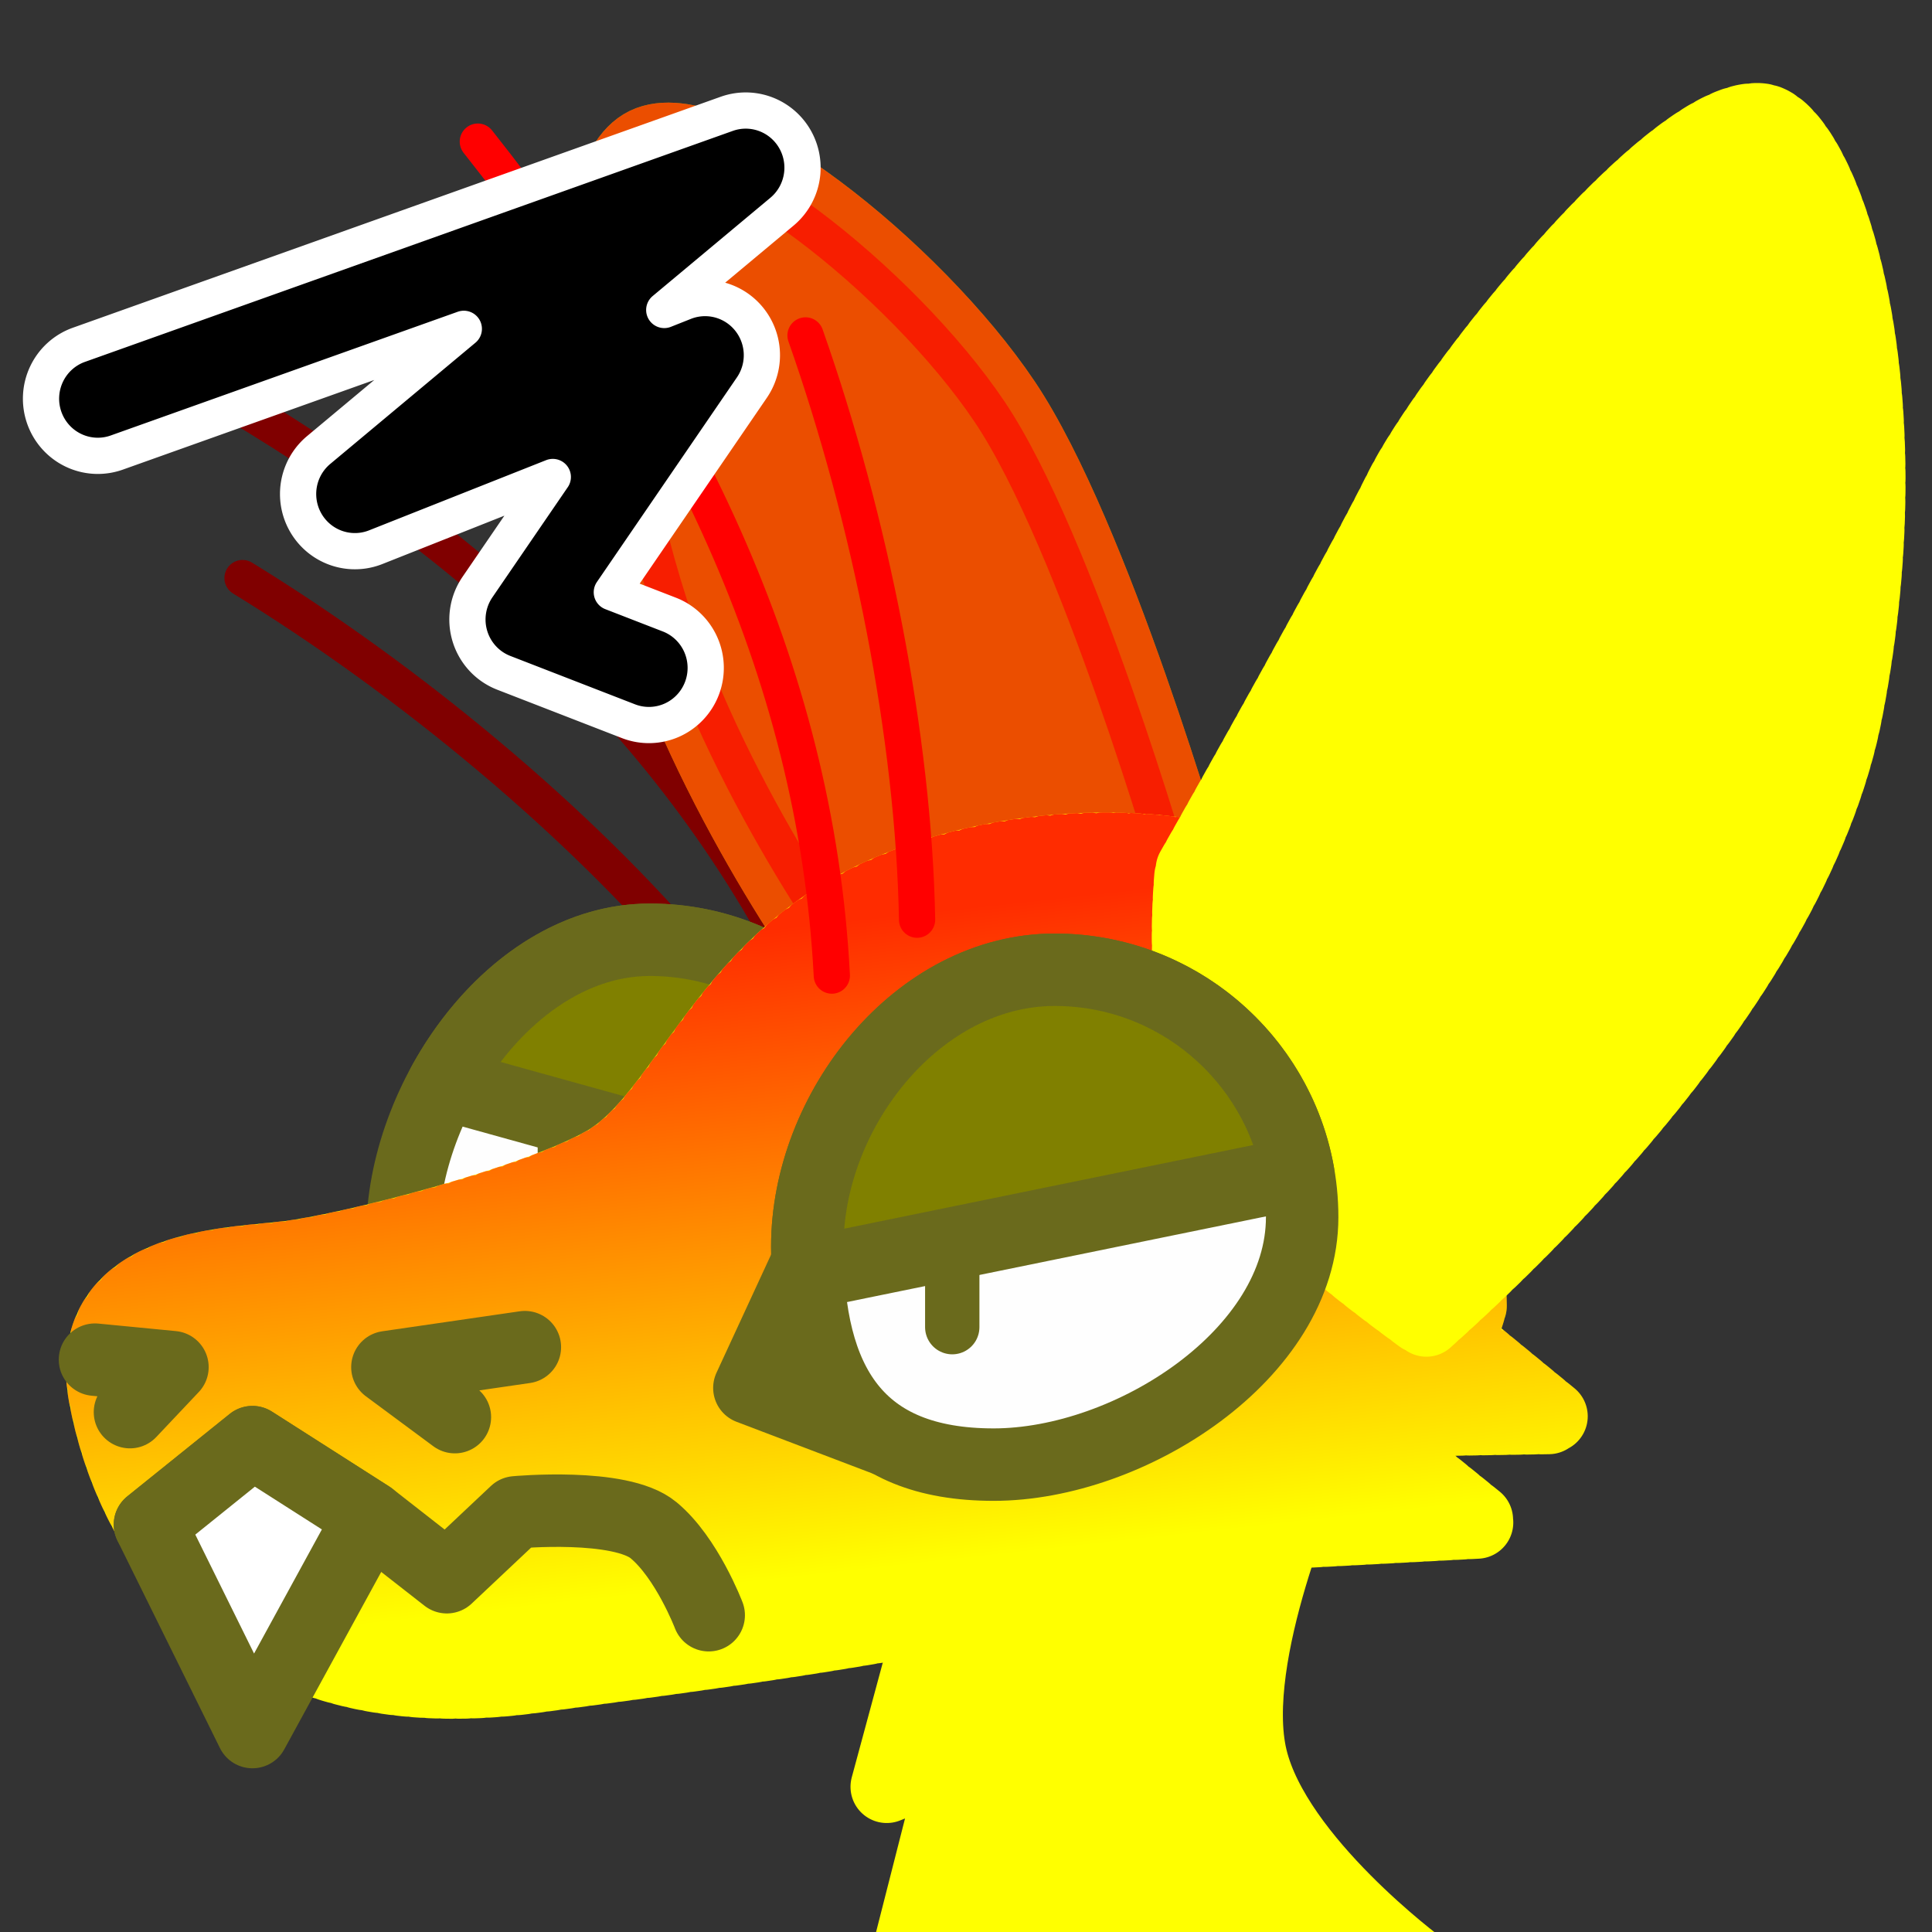 <?xml version="1.0" encoding="UTF-8" standalone="no"?>
<!-- Created with Inkscape (http://www.inkscape.org/) -->

<svg
   version="1.1"
   id="svg824"
   width="1706.667"
   height="1706.667"
   viewBox="0 0 1706.667 1706.667"
   sodipodi:docname="ying_angry.svg"
   inkscape:version="1.1 (c68e22c387, 2021-05-23)"
   inkscape:export-filename="D:\Pictures\yingmotes\ying_angry.png"
   inkscape:export-xdpi="72"
   inkscape:export-ydpi="72"
   xmlns:inkscape="http://www.inkscape.org/namespaces/inkscape"
   xmlns:sodipodi="http://sodipodi.sourceforge.net/DTD/sodipodi-0.dtd"
   xmlns:xlink="http://www.w3.org/1999/xlink"
   xmlns="http://www.w3.org/2000/svg"
   xmlns:svg="http://www.w3.org/2000/svg">
  <rect x="0" y="0" width="1706.667" height="1706.667" fill="#333333" stroke="none"/>
  <defs
     id="defs828">
    <linearGradient
       inkscape:collect="always"
       id="linearGradient13351">
      <stop
         style="stop-color:#ff0000;stop-opacity:1;"
         offset="0"
         id="stop13347" />
      <stop
         style="stop-color:#ff0000;stop-opacity:0;"
         offset="1"
         id="stop13349" />
    </linearGradient>
    <linearGradient
       inkscape:collect="always"
       xlink:href="#linearGradient13351"
       id="linearGradient13353"
       x1="933.588"
       y1="793.082"
       x2="996.036"
       y2="1361.353"
       gradientUnits="userSpaceOnUse" />
  </defs>
  <sodipodi:namedview
     id="namedview826"
     pagecolor="#ffffff"
     bordercolor="#666666"
     borderopacity="1.0"
     inkscape:pageshadow="2"
     inkscape:pageopacity="0.0"
     inkscape:pagecheckerboard="0"
     showgrid="false"
     inkscape:zoom="0.32026963"
     inkscape:cx="693.16594"
     inkscape:cy="960.1285"
     inkscape:window-width="1920"
     inkscape:window-height="1001"
     inkscape:window-x="-9"
     inkscape:window-y="-9"
     inkscape:window-maximized="1"
     inkscape:current-layer="g12988" />
  <g
     id="layer1"
     inkscape:label="Ying"
     style="display:inline;"
     inkscape:groupmode="layer">
    <path
       style="display:none;fill:#123456;stroke:#123456;stroke-width:64;stroke-linecap:round;stroke-linejoin:round;-inkscape-stroke:none;paint-order:fill markers stroke;stop-color:#000000"
       d="m 1298.031,865.098 c 70.798,131.454 185.382,239.025 198.706,401.828 -29.438,-19.135 -55.932,-14.719 -79.483,13.247 91.022,54.7 58.514,175.917 81.69,267.15 l -99.353,6.624 c 66.759,58.919 81.773,128.186 90.522,198.706 l -494.507,2.208 c -24.38,-41.481 23.115,-208.563 66.236,-227.044 0,0 3.379,-20.015 -75.353,-9.455 C 1015.23,1271.09 1172.184,1096.186 1298.031,865.098 Z"
       id="path3091"
       sodipodi:nodetypes="cccccccccc"
       inkscape:label="mane" />
    <path
       style="opacity:1;fill:#ffff00;fill-opacity:1;stroke:#ffff00;stroke-width:64;stroke-linecap:round;stroke-linejoin:round;stroke-miterlimit:4;stroke-dasharray:none;stroke-dashoffset:0;stroke-opacity:1;paint-order:fill markers stroke;stop-color:#000000"
       d="m 848.093,1338.888 -64.785,239.508 62.822,-25.521 -51.043,200.244 459.384,-15.705 c 0,0 -127.607,-94.233 -149.202,-184.539 -21.595,-90.306 51.043,-253.25 51.043,-253.25 z"
       id="path3340"
       inkscape:label="neck" />
    <g
       id="g12988"
       inkscape:label="head"
       inkscape:groupmode="layer">
      <path
         style="display:inline;fill:none;fill-opacity:1;stroke:#800000;stroke-width:32;stroke-linecap:round;stroke-linejoin:round;stroke-miterlimit:4;stroke-dasharray:none;stroke-dashoffset:0;stroke-opacity:1;paint-order:fill markers stroke;stop-color:#000000"
         d="m 214.247,510.634 c 146.957,90.167 298.173,215.743 401.657,338.766"
         id="path6280-0-6"
         sodipodi:nodetypes="cc"
         inkscape:label="angry eyelash left small" />
      <path
         style="display:inline;fill:none;fill-opacity:1;stroke:#800000;stroke-width:32;stroke-linecap:round;stroke-linejoin:round;stroke-miterlimit:4;stroke-dasharray:none;stroke-dashoffset:0;stroke-opacity:1;paint-order:fill markers stroke;stop-color:#000000"
         d="M 136.307,315.67 C 386.364,452.289 592.003,626.13 711.506,872.152"
         id="path6280-3"
         sodipodi:nodetypes="cc"
         inkscape:label="angry eyelash left big" />
      <g
         id="g12997"
         inkscape:label="left eye">
        <path
           id="path1915-9"
           style="display:inline;fill:#fefefe;stroke:#6a6a1c;stroke-width:64;stroke-linecap:round;stroke-linejoin:round;paint-order:fill markers stroke;stop-color:#000000"
           inkscape:label="lefteye"
           d="m 792.618,1048.728 c 10e-6,120.717 -155.86,218.577 -276.577,218.577 -120.717,0 -160.577,-55.86 -160.577,-176.577 0,-120.717 97.86,-260.577 218.577,-260.577 120.717,0 218.577,97.86 218.577,218.577 z"
           sodipodi:nodetypes="sssss" />
        <path
           style="opacity:1;fill:#ffffff;fill-opacity:1;stroke:#6a6a1c;stroke-width:48;stroke-linecap:round;stroke-linejoin:round;stroke-miterlimit:4;stroke-dasharray:none;stroke-dashoffset:0;stroke-opacity:1;paint-order:fill markers stroke;stop-color:#000000"
           d="M 498.974,962.622 V 1132.626"
           id="path2372"
           inkscape:label="pupil left" />
        <path
           id="rect11202"
           style="fill:#808000;stroke:#6a6a1c;stroke-width:64;stroke-linecap:round;stroke-linejoin:round;stroke-opacity:1;-inkscape-stroke:none;paint-order:fill markers stroke;stop-color:#000000"
           d="m 574.041,830.15 c -76.173,0 -143.213,55.706 -182.34,127.133 l 399.486,110.877 c 0.888,-6.407 1.43,-12.878 1.43,-19.432 0,-120.717 -97.859,-218.578 -218.576,-218.578 z"
           inkscape:label="leftlid" />
      </g>
      <path
         style="opacity:1;fill:#cccc00;fill-opacity:1;stroke:#cccc00;stroke-width:64;stroke-linecap:round;stroke-miterlimit:4;stroke-dasharray:none;stroke-dashoffset:0;stroke-opacity:1;paint-order:fill markers stroke;stop-color:#000000"
         d="m 760.918,885.959 c 0,0 -108.894,-139.841 -172.34,-311.204 -69.797,-188.517 -80.023,-418.044 -18.325,-447.998 61.699,-29.954 238.165,110.252 317.305,228.184 79.14,117.932 164.458,414.579 164.458,414.579 z"
         id="path1640"
         inkscape:label="leftear"
         sodipodi:nodetypes="cssscc"
         inkscape:transform-center-x="82.124208"
         inkscape:transform-center-y="-259.29533" />
      <path
         style="opacity:0.617;fill:#ff0000;fill-opacity:1;stroke:#ff0000;stroke-width:64;stroke-linecap:round;stroke-miterlimit:4;stroke-dasharray:none;stroke-dashoffset:0;stroke-opacity:1;paint-order:fill markers stroke;stop-color:#000000"
         d="m 760.918,885.959 c 0,0 -108.894,-139.841 -172.34,-311.204 -69.797,-188.517 -80.023,-418.044 -18.325,-447.998 61.699,-29.954 238.165,110.252 317.305,228.184 79.14,117.932 164.458,414.579 164.458,414.579 z"
         id="path13789"
         inkscape:label="angry overlay back ear"
         sodipodi:nodetypes="cssscc"
         inkscape:transform-center-x="82.124208"
         inkscape:transform-center-y="-259.29533" />
      <path
         id="path1148"
         style="display:inline;opacity:1;fill:#ffff00;stroke:#ffff00;stroke-width:64;stroke-linecap:round;stroke-linejoin:round;stroke-miterlimit:4;stroke-dasharray:6.4, 6.4;stroke-dashoffset:0;stroke-opacity:1;paint-order:fill markers stroke;stop-color:#000000"
         inkscape:label="head"
         d="m 1299.055,1153.559 c 0,0 -0.108,-10.821 -0.951,-28.418 -0.422,-8.799 -1.026,-19.291 -1.895,-30.973 -0.869,-11.681 -2,-24.552 -3.473,-38.105 -1.473,-13.553 -3.289,-27.788 -5.523,-42.201 -2.235,-14.413 -4.889,-29.005 -8.043,-43.268 -1.577,-7.131 -3.279,-14.182 -5.115,-21.086 -1.836,-6.904 -3.807,-13.662 -5.922,-20.213 -2.115,-6.551 -4.373,-12.892 -6.787,-18.963 -2.414,-6.071 -4.983,-11.87 -7.715,-17.334 -2.732,-5.464 -5.935,-10.786 -9.539,-15.961 -3.604,-5.175 -7.611,-10.205 -11.949,-15.084 -4.338,-4.879 -9.007,-9.609 -13.94,-14.186 -4.932,-4.576 -10.126,-8.999 -15.514,-13.266 -5.387,-4.266 -10.967,-8.375 -16.67,-12.324 -5.703,-3.949 -11.53,-7.738 -17.41,-11.363 -11.761,-7.251 -23.737,-13.847 -35.371,-19.76 -11.634,-5.913 -22.926,-11.142 -33.32,-15.66 -10.395,-4.519 -19.891,-8.326 -27.934,-11.395 -16.085,-6.137 -26.354,-9.318 -26.354,-9.318 -106.831,-15.988 -232.175,6.969 -312.625,60.014 -101.267,66.77 -136.887,176.629 -198.707,211.955 -61.82,35.325 -225.2,77.273 -280.396,83.897 -55.196,6.623 -183.25,6.625 -161.172,123.641 22.078,117.016 112.599,282.605 377.541,247.279 264.942,-35.326 313.515,-44.157 536.508,-88.314 22.897,-4.534 53.848,-18.32 86.828,-36.947 l 213.871,-11.428 -92.926,-75.256 c 5.358,-4.84 10.6,-9.718 15.633,-14.637 l 142.076,-2.375 -84.881,-69.668 c 3.481,-6.554 6.481,-13.021 8.627,-19.307 1.052,-3.082 2.033,-6.627 3.047,-9.977 z" />
      <path
         id="path13291"
         style="color:#000000;opacity:0.827;fill:url(#linearGradient13353);fill-opacity:1;stroke-width:64;stroke-linecap:round;stroke-linejoin:round;stroke-dasharray:6.4, 6.4;-inkscape-stroke:none;paint-order:fill markers stroke"
         d="m 978.592,717.682 0.006,0.002 c -2.277,-0.01 -4.549,-0.004 -6.816,0.016 a 32,32 0 0 0 -3.387,0.703 32,32 0 0 0 -3.41,-0.604 c -2.261,0.048 -4.529,0.109 -6.801,0.186 a 32,32 0 0 0 -3.363,0.787 32,32 0 0 0 -3.412,-0.518 c -2.266,0.103 -4.532,0.221 -6.801,0.354 a 32,32 0 0 0 -3.334,0.869 32,32 0 0 0 -3.422,-0.436 c -2.266,0.159 -4.529,0.332 -6.789,0.52 a 32,32 0 0 0 -3.316,0.951 32,32 0 0 0 -3.43,-0.352 c -2.261,0.214 -4.516,0.441 -6.762,0.682 a 32,32 0 0 0 -3.299,1.031 32,32 0 0 0 -3.443,-0.268 c -2.247,0.268 -4.498,0.55 -6.75,0.848 a 32,32 0 0 0 -3.266,1.109 32,32 0 0 0 -3.441,-0.184 c -2.247,0.323 -4.492,0.663 -6.736,1.016 a 32,32 0 0 0 -3.236,1.189 32,32 0 0 0 -3.449,-0.1 c -2.241,0.379 -4.478,0.772 -6.711,1.18 a 32,32 0 0 0 -3.211,1.271 32,32 0 0 0 -3.457,-0.014 c -2.231,0.435 -4.456,0.883 -6.676,1.346 a 32,32 0 0 0 -3.189,1.354 32,32 0 0 0 -3.465,0.076 c -2.215,0.491 -4.429,0.997 -6.645,1.518 a 32,32 0 0 0 -3.156,1.438 32,32 0 0 0 -3.463,0.164 c -2.209,0.549 -4.415,1.113 -6.619,1.693 a 32,32 0 0 0 -3.123,1.523 32,32 0 0 0 -3.459,0.256 c -2.2,0.61 -4.395,1.235 -6.586,1.875 a 32,32 0 0 0 -3.084,1.607 32,32 0 0 0 -3.463,0.354 c -2.188,0.672 -4.369,1.36 -6.543,2.062 a 32,32 0 0 0 -3.049,1.699 32,32 0 0 0 -3.467,0.455 c -2.164,0.734 -4.33,1.485 -6.498,2.256 a 32,32 0 0 0 -3.004,1.793 32,32 0 0 0 -3.451,0.559 c -2.154,0.802 -4.309,1.623 -6.463,2.465 a 32,32 0 0 0 -2.949,1.887 32,32 0 0 0 -3.441,0.666 c -2.149,0.877 -4.283,1.77 -6.402,2.678 a 32,32 0 0 0 -2.91,1.994 32,32 0 0 0 -3.439,0.787 c -2.109,0.945 -4.223,1.914 -6.34,2.908 a 32,32 0 0 0 -2.842,2.096 32,32 0 0 0 -3.422,0.91 c -2.095,1.028 -4.182,2.076 -6.262,3.146 a 32,32 0 0 0 -2.785,2.215 32,32 0 0 0 -3.398,1.041 c -2.078,1.118 -4.136,2.255 -6.176,3.406 a 32,32 0 0 0 -2.721,2.34 32,32 0 0 0 -3.375,1.186 c -2.04,1.207 -4.066,2.434 -6.076,3.684 a 32,32 0 0 0 -2.635,2.467 32,32 0 0 0 -3.359,1.35 c -1.976,1.29 -3.945,2.604 -5.904,3.945 a 32,32 0 0 0 -2.5,2.557 32,32 0 0 0 -3.264,1.471 c -1.914,1.366 -3.819,2.756 -5.715,4.17 a 32,32 0 0 0 -2.387,2.648 32,32 0 0 0 -3.184,1.59 c -1.875,1.455 -3.715,2.915 -5.523,4.377 a 32,32 0 0 0 -2.287,2.744 32,32 0 0 0 -3.119,1.715 c -1.793,1.507 -3.572,3.032 -5.338,4.576 a 32,32 0 0 0 -2.158,2.805 32,32 0 0 0 -3.035,1.818 c -1.736,1.572 -3.446,3.15 -5.131,4.732 a 32,32 0 0 0 -2.057,2.879 32,32 0 0 0 -2.965,1.92 c -1.659,1.612 -3.305,3.241 -4.939,4.885 a 32,32 0 0 0 -1.939,2.92 32,32 0 0 0 -2.877,1.998 c -1.603,1.661 -3.19,3.333 -4.76,5.014 a 32,32 0 0 0 -1.836,2.961 32,32 0 0 0 -2.799,2.07 c -1.543,1.697 -3.07,3.402 -4.58,5.113 a 32,32 0 0 0 -1.74,2.992 32,32 0 0 0 -2.725,2.131 c -1.486,1.726 -2.956,3.458 -4.41,5.191 a 32,32 0 0 0 -1.652,3.016 32,32 0 0 0 -2.662,2.186 c -1.416,1.728 -2.84,3.48 -4.266,5.262 a 32,32 0 0 0 -1.561,3.008 32,32 0 0 0 -2.594,2.221 c -1.369,1.741 -2.744,3.503 -4.121,5.289 a 32,32 0 0 0 -1.496,3.014 32,32 0 0 0 -2.518,2.227 c -1.353,1.778 -2.684,3.544 -3.998,5.297 a 32,32 0 0 0 -1.449,3.023 32,32 0 0 0 -2.475,2.244 c -1.312,1.77 -2.611,3.534 -3.898,5.291 a 32,32 0 0 0 -1.402,3.008 32,32 0 0 0 -2.451,2.266 l -2.664,3.666 a 32.003,32.003 0 0 0 -0.025,0.037 l -1.098,1.514 a 32,32 0 0 0 -1.367,2.977 32,32 0 0 0 -2.398,2.227 l -3.188,4.404 -0.551,0.762 a 32,32 0 0 0 -1.355,2.949 32,32 0 0 0 -2.387,2.209 c -1.22,1.68 -2.449,3.363 -3.686,5.051 a 32,32 0 0 0 -1.344,2.885 32,32 0 0 0 -2.354,2.135 c -1.23,1.66 -2.456,3.302 -3.68,4.928 a 32,32 0 0 0 -1.354,2.811 32,32 0 0 0 -2.34,2.051 c -1.238,1.613 -2.461,3.191 -3.674,4.73 a 32,32 0 0 0 -1.387,2.723 32,32 0 0 0 -2.338,1.943 c -1.229,1.517 -2.467,3.019 -3.711,4.5 a 32,32 0 0 0 -1.414,2.574 32,32 0 0 0 -2.324,1.787 c -1.24,1.417 -2.488,2.806 -3.74,4.166 a 32,32 0 0 0 -1.467,2.402 32,32 0 0 0 -2.305,1.584 c -1.262,1.295 -2.521,2.547 -3.781,3.756 a 32,32 0 0 0 -1.52,2.176 32,32 0 0 0 -2.277,1.334 c -1.277,1.134 -2.54,2.211 -3.789,3.225 a 32,32 0 0 0 -1.584,1.91 32,32 0 0 0 -2.242,1.045 c -1.243,0.911 -2.493,1.777 -3.752,2.594 a 32,32 0 0 0 -1.643,1.598 32,32 0 0 0 -2.201,0.729 c -1.509,0.855 -3.077,1.707 -4.703,2.561 a 32,32 0 0 0 -2.215,1.791 32,32 0 0 0 -2.758,0.736 c -1.704,0.839 -3.425,1.662 -5.16,2.471 a 32,32 0 0 0 -2.412,1.768 32,32 0 0 0 -2.916,0.662 c -1.787,0.796 -3.593,1.584 -5.416,2.363 a 32,32 0 0 0 -2.521,1.726 32,32 0 0 0 -3.016,0.596 c -1.838,0.759 -3.688,1.508 -5.547,2.248 a 32,32 0 0 0 -2.619,1.697 32,32 0 0 0 -3.084,0.541 c -1.857,0.721 -3.748,1.44 -5.672,2.164 a 32,32 0 0 0 -2.66,1.652 32,32 0 0 0 -3.105,0.488 c -1.905,0.7 -3.821,1.393 -5.746,2.08 a 32,32 0 0 0 -2.715,1.625 32,32 0 0 0 -3.129,0.441 c -1.944,0.681 -3.882,1.352 -5.814,2.012 a 32,32 0 0 0 -2.756,1.598 32,32 0 0 0 -3.152,0.404 c -1.955,0.656 -3.912,1.305 -5.869,1.947 a 32,32 0 0 0 -2.783,1.568 32,32 0 0 0 -3.176,0.373 c -1.938,0.627 -3.911,1.255 -5.916,1.891 a 32,32 0 0 0 -2.785,1.533 32,32 0 0 0 -3.182,0.34 c -1.962,0.612 -3.945,1.224 -5.945,1.836 a 32,32 0 0 0 -2.811,1.512 32,32 0 0 0 -3.18,0.307 c -1.997,0.602 -3.987,1.195 -5.971,1.781 a 32,32 0 0 0 -2.842,1.492 32,32 0 0 0 -3.176,0.277 c -2.027,0.59 -4.027,1.17 -6.002,1.734 a 32,32 0 0 0 -2.863,1.473 32,32 0 0 0 -3.211,0.256 c -1.978,0.56 -3.985,1.119 -6.021,1.686 a 32,32 0 0 0 -2.854,1.441 32,32 0 0 0 -3.201,0.229 c -1.998,0.548 -4.008,1.092 -6.031,1.637 a 32,32 0 0 0 -2.871,1.42 32,32 0 0 0 -3.199,0.201 c -2.018,0.535 -4.033,1.064 -6.045,1.588 a 32,32 0 0 0 -2.891,1.4 32,32 0 0 0 -3.195,0.174 c -2.03,0.52 -4.048,1.034 -6.057,1.539 a 32,32 0 0 0 -2.898,1.373 32,32 0 0 0 -3.199,0.148 c -2.031,0.503 -4.051,1 -6.064,1.488 a 32,32 0 0 0 -2.906,1.348 32,32 0 0 0 -3.203,0.121 c -2.016,0.481 -4.04,0.956 -6.07,1.43 a 32,32 0 0 0 -2.904,1.316 32,32 0 0 0 -3.193,0.09 c -2.018,0.461 -4.036,0.916 -6.053,1.363 a 32,32 0 0 0 -2.914,1.283 32,32 0 0 0 -3.18,0.055 c -2.021,0.438 -4.037,0.87 -6.047,1.291 a 32,32 0 0 0 -2.908,1.24 32,32 0 0 0 -3.158,0.012 c -2.02,0.41 -4.022,0.81 -6.006,1.195 a 32,32 0 0 0 -2.904,1.188 32,32 0 0 0 -3.127,-0.041 c -1.99,0.369 -3.966,0.725 -5.926,1.064 a 32,32 0 0 0 -2.854,1.1 32,32 0 0 0 -3.041,-0.115 c -1.956,0.312 -3.86,0.602 -5.717,0.861 a 32,32 0 0 0 -2.73,0.951 32,32 0 0 0 -2.861,-0.232 c -1.939,0.224 -3.92,0.438 -5.941,0.644 a 32,32 0 0 0 -3.041,0.935 32,32 0 0 0 -3.193,-0.316 c -2.051,0.201 -4.174,0.403 -6.365,0.617 a 32,32 0 0 0 -3.158,0.957 32,32 0 0 0 -3.301,-0.318 c -2.178,0.22 -4.379,0.447 -6.6,0.688 a 32,32 0 0 0 -3.238,1.016 32,32 0 0 0 -3.393,-0.272 c -2.245,0.262 -4.495,0.54 -6.75,0.832 a 32,32 0 0 0 -3.289,1.109 32,32 0 0 0 -3.465,-0.189 c -2.295,0.328 -4.592,0.676 -6.887,1.045 a 32,32 0 0 0 -3.324,1.234 32,32 0 0 0 -3.551,-0.064 c -2.316,0.415 -4.638,0.855 -6.967,1.324 a 32,32 0 0 0 -3.354,1.4 32,32 0 0 0 -3.646,0.096 c -2.333,0.528 -4.688,1.092 -7.061,1.697 a 32,32 0 0 0 -3.355,1.605 32,32 0 0 0 -3.719,0.307 c -2.383,0.682 -4.774,1.408 -7.17,2.184 a 32,32 0 0 0 -3.352,1.871 32,32 0 0 0 -3.807,0.588 c -2.41,0.878 -4.82,1.811 -7.225,2.805 a 32,32 0 0 0 -3.322,2.215 32,32 0 0 0 -3.896,0.961 c -2.407,1.128 -4.818,2.329 -7.223,3.613 a 32,32 0 0 0 -3.227,2.647 32,32 0 0 0 -3.93,1.441 c -2.375,1.45 -4.746,2.998 -7.104,4.658 a 32,32 0 0 0 -2.998,3.15 32,32 0 0 0 -3.863,2.041 c -2.296,1.866 -4.528,3.828 -6.688,5.885 a 32,32 0 0 0 -2.625,3.728 32,32 0 0 0 -3.652,2.758 c -2.018,2.266 -3.969,4.65 -5.832,7.158 a 32,32 0 0 0 -1.986,4.193 32,32 0 0 0 -3.168,3.412 c -1.638,2.661 -3.147,5.389 -4.527,8.178 a 32,32 0 0 0 -1.205,4.475 32,32 0 0 0 -2.492,3.887 c -1.133,2.888 -2.117,5.784 -2.971,8.674 a 32,32 0 0 0 -0.41,4.492 32,32 0 0 0 -1.768,4.113 c -0.623,2.927 -1.116,5.825 -1.502,8.682 a 32,32 0 0 0 0.268,4.312 32,32 0 0 0 -1.125,4.146 c -0.194,2.824 -0.293,5.63 -0.309,8.41 a 32,32 0 0 0 0.779,4.033 32,32 0 0 0 -0.609,4.049 c 0.129,2.727 0.332,5.394 0.588,8.002 a 32,32 0 0 0 1.152,3.805 32,32 0 0 0 -0.215,3.951 c 0.365,2.553 0.785,5.102 1.258,7.643 a 32,32 0 0 0 1.318,3.299 32,32 0 0 0 0.021,3.551 c 0.464,2.262 0.949,4.537 1.461,6.824 a 32,32 0 0 0 1.426,3.221 32,32 0 0 0 0.145,3.539 c 0.54,2.234 1.104,4.489 1.697,6.764 a 32,32 0 0 0 1.535,3.166 32,32 0 0 0 0.262,3.504 c 0.628,2.26 1.274,4.5 1.934,6.717 a 32,32 0 0 0 1.652,3.129 32,32 0 0 0 0.391,3.525 c 0.698,2.203 1.42,4.416 2.17,6.639 a 32,32 0 0 0 1.76,3.062 32,32 0 0 0 0.514,3.496 c 0.782,2.195 1.587,4.392 2.418,6.59 a 32,32 0 0 0 1.869,2.996 32,32 0 0 0 0.641,3.478 c 0.865,2.175 1.753,4.347 2.666,6.516 a 32,32 0 0 0 1.982,2.93 32,32 0 0 0 0.771,3.459 c 0.949,2.148 1.921,4.289 2.916,6.424 a 32,32 0 0 0 2.098,2.861 32,32 0 0 0 0.908,3.438 c 1.036,2.12 2.089,4.221 3.16,6.305 a 32,32 0 0 0 2.227,2.803 32,32 0 0 0 1.051,3.42 c 1.11,2.059 2.25,4.124 3.422,6.191 a 32,32 0 0 0 2.33,2.699 32,32 0 0 0 1.182,3.361 c 1.209,2.042 2.444,4.072 3.701,6.09 a 32,32 0 0 0 2.443,2.603 32,32 0 0 0 1.332,3.33 c 1.296,1.99 2.613,3.963 3.949,5.918 a 32,32 0 0 0 2.57,2.518 32,32 0 0 0 1.473,3.266 c 1.388,1.945 2.8,3.874 4.234,5.785 a 32,32 0 0 0 2.678,2.398 32,32 0 0 0 1.639,3.232 c 1.449,1.845 2.94,3.707 4.482,5.578 a 32,32 0 0 0 2.779,2.269 32,32 0 0 0 1.762,3.127 c 1.581,1.84 3.167,3.635 4.748,5.387 a 32,32 0 0 0 2.91,2.168 32,32 0 0 0 1.91,3.049 c 1.673,1.774 3.346,3.498 5.014,5.18 a 32,32 0 0 0 3.012,2.029 32,32 0 0 0 2.059,2.963 c 1.744,1.681 3.502,3.329 5.27,4.947 a 32,32 0 0 0 3.098,1.877 32,32 0 0 0 2.201,2.863 c 1.823,1.595 3.658,3.159 5.504,4.691 a 32,32 0 0 0 3.182,1.725 32,32 0 0 0 2.33,2.748 c 1.924,1.528 3.834,2.998 5.721,4.418 a 32,32 0 0 0 3.281,1.58 32,32 0 0 0 2.459,2.631 c 1.996,1.433 3.977,2.81 5.936,4.141 a 32,32 0 0 0 3.352,1.418 32,32 0 0 0 2.611,2.529 c 2.001,1.292 4.045,2.577 6.135,3.85 a 32,32 0 0 0 3.371,1.232 32,32 0 0 0 2.701,2.381 c 2.11,1.225 4.203,2.4 6.271,3.533 a 32,32 0 0 0 3.473,1.092 32,32 0 0 0 2.822,2.258 c 2.116,1.097 4.267,2.181 6.459,3.246 a 32,32 0 0 0 3.455,0.904 32,32 0 0 0 2.891,2.103 c 2.213,1.023 4.408,1.998 6.584,2.938 a 32,32 0 0 0 3.514,0.754 32,32 0 0 0 2.992,1.975 c 2.239,0.913 4.461,1.784 6.662,2.621 a 32,32 0 0 0 3.551,0.6 32,32 0 0 0 3.078,1.84 c 2.249,0.802 4.496,1.575 6.74,2.318 a 32,32 0 0 0 3.555,0.441 32,32 0 0 0 3.131,1.697 c 2.28,0.707 4.561,1.384 6.838,2.033 a 32,32 0 0 0 3.535,0.287 32,32 0 0 0 3.178,1.561 c 2.302,0.612 4.609,1.196 6.92,1.754 a 32,32 0 0 0 3.52,0.143 32,32 0 0 0 3.229,1.43 c 2.329,0.522 4.627,1.007 6.891,1.467 a 32,32 0 0 0 3.561,0.014 32,32 0 0 0 3.273,1.305 c 2.316,0.428 4.639,0.833 6.973,1.213 a 32,32 0 0 0 3.502,-0.123 32,32 0 0 0 3.332,1.186 c 2.274,0.333 4.588,0.656 6.943,0.955 a 32,32 0 0 0 3.479,-0.244 32,32 0 0 0 3.316,1.059 c 2.34,0.264 4.659,0.502 6.957,0.719 a 32,32 0 0 0 3.477,-0.357 32,32 0 0 0 3.338,0.947 c 2.355,0.189 4.674,0.352 6.955,0.494 a 32,32 0 0 0 3.461,-0.467 32,32 0 0 0 3.361,0.842 c 2.327,0.114 4.646,0.205 6.953,0.277 a 32,32 0 0 0 3.42,-0.57 32,32 0 0 0 3.408,0.742 c 2.251,0.04 4.561,0.069 6.928,0.072 a 32,32 0 0 0 3.354,-0.662 32,32 0 0 0 3.377,0.641 c 2.32,-0.021 4.614,-0.06 6.885,-0.115 a 32,32 0 0 0 4.9,-0.506 32,32 0 0 0 1.848,0.301 c 2.312,-0.081 4.612,-0.182 6.898,-0.299 a 32,32 0 0 0 4.826,-0.629 32,32 0 0 0 1.863,0.256 c 2.351,-0.142 4.62,-0.304 6.809,-0.465 a 32,32 0 0 0 4.91,-0.752 32,32 0 0 0 1.861,0.207 c 2.216,-0.191 4.492,-0.395 6.826,-0.629 a 32,32 0 0 0 4.715,-0.852 32,32 0 0 0 1.879,0.168 c 2.279,-0.245 4.549,-0.507 6.811,-0.783 a 32,32 0 0 0 4.73,-0.959 32,32 0 0 0 1.891,0.125 l 1.186,-0.154 a 32.003,32.003 0 0 0 0.086,-0.012 l 5.158,-0.69 a 32,32 0 0 0 4.494,-0.963 32,32 0 0 0 1.85,0.117 l 0.76,-0.102 a 32.003,32.003 0 0 0 0.01,0 l 5.584,-0.746 a 32,32 0 0 0 4.5,-0.967 32,32 0 0 0 1.844,0.117 h 0.025 a 32.003,32.003 0 0 0 0.012,0 l 6.316,-0.848 a 32,32 0 0 0 4.506,-0.969 32,32 0 0 0 1.85,0.115 l 6.342,-0.854 a 32,32 0 0 0 4.51,-0.971 32,32 0 0 0 1.848,0.115 l 6.342,-0.855 a 32,32 0 0 0 4.508,-0.975 32,32 0 0 0 1.85,0.115 l 6.342,-0.859 a 32,32 0 0 0 4.51,-0.977 32,32 0 0 0 1.848,0.113 l 4.75,-0.646 a 32.003,32.003 0 0 0 0.016,0 l 1.594,-0.217 a 32,32 0 0 0 4.496,-0.977 32,32 0 0 0 1.844,0.111 l 2.361,-0.322 a 32.003,32.003 0 0 0 0.018,0 l 3.98,-0.547 a 32,32 0 0 0 4.508,-0.983 32,32 0 0 0 1.854,0.111 l 6.34,-0.873 a 32,32 0 0 0 4.518,-0.986 32,32 0 0 0 1.844,0.107 l 6.34,-0.877 a 32,32 0 0 0 4.52,-0.992 32,32 0 0 0 1.844,0.107 l 3.131,-0.435 a 32.003,32.003 0 0 0 0.025,0 l 3.207,-0.449 a 32,32 0 0 0 4.504,-0.996 32,32 0 0 0 1.859,0.105 l 6.338,-0.893 a 32,32 0 0 0 4.514,-1.002 32,32 0 0 0 1.852,0.103 l 4.658,-0.66 a 32.003,32.003 0 0 0 0.029,-0.012 l 1.68,-0.238 a 32,32 0 0 0 4.488,-1.006 32,32 0 0 0 1.848,0.102 l 0.566,-0.08 a 32.003,32.003 0 0 0 0.031,-0.01 l 5.77,-0.828 a 32,32 0 0 0 4.523,-1.018 32,32 0 0 0 1.844,0.1 L 655.75,1488.25 a 32.003,32.003 0 0 0 0.035,-0.012 l 1.787,-0.26 a 32,32 0 0 0 4.502,-1.023 32,32 0 0 0 1.869,0.096 l 6.332,-0.932 a 32,32 0 0 0 4.521,-1.033 32,32 0 0 0 1.848,0.09 l 3.045,-0.451 a 32.003,32.003 0 0 0 0.031,-0.012 l 3.285,-0.49 a 32,32 0 0 0 4.516,-1.041 32,32 0 0 0 1.85,0.088 c 2.12,-0.319 4.248,-0.642 6.381,-0.967 a 32,32 0 0 0 4.49,-1.049 32,32 0 0 0 1.852,0.082 c 2.137,-0.326 4.263,-0.654 6.379,-0.98 a 32,32 0 0 0 4.506,-1.065 32,32 0 0 0 1.855,0.076 c 2.114,-0.329 4.24,-0.661 6.379,-0.998 a 32,32 0 0 0 4.488,-1.072 32,32 0 0 0 1.852,0.072 c 2.14,-0.338 4.266,-0.678 6.379,-1.016 a 32,32 0 0 0 4.506,-1.09 32,32 0 0 0 1.852,0.068 c 2.123,-0.342 4.248,-0.687 6.381,-1.035 a 32,32 0 0 0 4.498,-1.102 32,32 0 0 0 1.863,0.061 l 2.996,-0.494 a 32.003,32.003 0 0 0 0.025,0 l 3.32,-0.551 a 32,32 0 0 0 4.518,-1.117 32,32 0 0 0 1.842,0.058 c 2.137,-0.357 4.26,-0.715 6.373,-1.072 a 32,32 0 0 0 4.492,-1.129 32,32 0 0 0 1.855,0.051 c 2.123,-0.362 4.246,-0.727 6.373,-1.094 a 32,32 0 0 0 4.484,-1.143 32,32 0 0 0 1.861,0.045 c 2.104,-0.366 4.225,-0.734 6.361,-1.109 a 32,32 0 0 0 4.473,-1.154 32,32 0 0 0 1.85,0.041 c 2.135,-0.377 4.255,-0.754 6.357,-1.129 a 32,32 0 0 0 4.482,-1.168 32,32 0 0 0 1.855,0.035 c 2.11,-0.379 4.234,-0.76 6.371,-1.149 a 32,32 0 0 0 4.455,-1.178 32,32 0 0 0 1.873,0.029 l 6.295,-1.152 a 32,32 0 0 0 4.496,-1.192 32,32 0 0 0 1.84,0.024 l 0.811,-0.148 a 32.003,32.003 0 0 0 0.041,-0.01 l 5.48,-1.018 a 32,32 0 0 0 4.486,-1.201 32,32 0 0 0 1.844,0.021 l 2.654,-0.494 a 32.003,32.003 0 0 0 0.037,-0.01 l 3.635,-0.682 a 32,32 0 0 0 4.467,-1.209 32,32 0 0 0 1.855,0.018 l 4.883,-0.922 a 32.003,32.003 0 0 0 0.031,-0.01 l 1.406,-0.268 a 32,32 0 0 0 4.455,-1.215 32,32 0 0 0 1.863,0.014 l 6.285,-1.199 a 32,32 0 0 0 4.469,-1.223 32,32 0 0 0 1.844,0.012 l 2.811,-0.539 a 32.003,32.003 0 0 0 0.025,-0.01 l 3.475,-0.668 a 32,32 0 0 0 4.451,-1.228 32,32 0 0 0 1.857,0.01 l 6.283,-1.215 a 32,32 0 0 0 4.461,-1.232 32,32 0 0 0 1.842,0.01 l 2.002,-0.389 a 32.003,32.003 0 0 0 0.019,0 l 4.281,-0.834 a 32,32 0 0 0 4.439,-1.232 32,32 0 0 0 1.859,0.012 l 6.281,-1.23 a 32,32 0 0 0 4.449,-1.236 32,32 0 0 0 1.846,0.01 l 2.699,-0.529 a 32.003,32.003 0 0 0 0.014,0 l 3.582,-0.703 a 32,32 0 0 0 4.438,-1.24 32,32 0 0 0 1.854,0 l 6.279,-1.236 a 32,32 0 0 0 4.441,-1.242 32,32 0 0 0 1.85,0 l 5.137,-1.012 a 32.003,32.003 0 0 0 0.014,0 l 1.141,-0.225 a 32,32 0 0 0 4.432,-1.242 32,32 0 0 0 1.848,0 l 6.277,-1.24 a 32,32 0 0 0 4.438,-1.244 32,32 0 0 0 1.854,0 l 6.279,-1.242 a 32,32 0 0 0 4.43,-1.244 32,32 0 0 0 1.848,0 l 6.279,-1.242 a 32,32 0 0 0 5.281,-1.565 32,32 0 0 0 2.346,-0.102 c 2.571,-0.627 5.076,-1.305 7.518,-2.014 a 32,32 0 0 0 5.024,-1.959 32,32 0 0 0 2.141,-0.26 c 2.358,-0.773 4.673,-1.575 6.947,-2.397 a 32,32 0 0 0 4.721,-2.17 32,32 0 0 0 1.982,-0.348 c 2.256,-0.876 4.455,-1.764 6.604,-2.654 a 32,32 0 0 0 4.541,-2.33 32,32 0 0 0 1.904,-0.416 c 2.132,-0.931 4.255,-1.882 6.369,-2.852 a 32,32 0 0 0 4.371,-2.433 32,32 0 0 0 1.836,-0.465 c 2.078,-0.988 4.143,-1.99 6.193,-3.004 a 32,32 0 0 0 4.236,-2.525 32,32 0 0 0 1.82,-0.512 c 2.034,-1.035 4.047,-2.078 6.039,-3.123 a 32,32 0 0 0 4.152,-2.615 32,32 0 0 0 1.805,-0.553 c 1.693,-0.912 3.385,-1.841 5.078,-2.773 a 32,32 0 0 0 3.641,-0.482 32,32 0 0 0 1.828,0.264 l 6.393,-0.342 a 32,32 0 0 0 4.562,-0.606 32,32 0 0 0 1.828,0.264 l 6.391,-0.342 a 32,32 0 0 0 4.555,-0.604 32,32 0 0 0 1.836,0.264 l 6.391,-0.342 a 32,32 0 0 0 4.562,-0.606 32,32 0 0 0 1.828,0.264 l 6.391,-0.342 a 32,32 0 0 0 4.562,-0.606 32,32 0 0 0 1.828,0.264 l 6.393,-0.342 a 32,32 0 0 0 4.555,-0.604 32,32 0 0 0 1.836,0.264 l 6.391,-0.342 a 32,32 0 0 0 4.555,-0.605 32,32 0 0 0 1.836,0.264 l 6.391,-0.342 a 32,32 0 0 0 4.562,-0.605 32,32 0 0 0 1.828,0.264 l 6.391,-0.342 a 32,32 0 0 0 4.562,-0.605 32,32 0 0 0 1.83,0.264 l 6.391,-0.34 a 32,32 0 0 0 4.555,-0.606 32,32 0 0 0 1.836,0.264 l 6.391,-0.342 a 32,32 0 0 0 4.562,-0.606 32,32 0 0 0 1.828,0.264 l 6.391,-0.342 a 32,32 0 0 0 4.562,-0.606 32,32 0 0 0 1.828,0.264 l 6.391,-0.34 a 32,32 0 0 0 4.557,-0.606 32,32 0 0 0 1.836,0.264 l 6.391,-0.342 a 32,32 0 0 0 4.562,-0.606 32,32 0 0 0 1.828,0.264 l 6.391,-0.342 a 32,32 0 0 0 4.562,-0.606 32,32 0 0 0 1.828,0.264 l 6.391,-0.34 a 32,32 0 0 0 4.557,-0.605 32,32 0 0 0 1.834,0.264 l 6.393,-0.342 a 32,32 0 0 0 30.246,-33.662 32,32 0 0 0 -0.119,-0.467 32,32 0 0 0 -11.781,-25.135 l -4.973,-4.029 a 32,32 0 0 0 -1.641,-0.863 32,32 0 0 0 -3.334,-3.164 l -4.973,-4.027 a 32,32 0 0 0 -1.637,-0.861 32,32 0 0 0 -3.338,-3.166 l -4.973,-4.029 a 32,32 0 0 0 -1.641,-0.863 32,32 0 0 0 -3.334,-3.164 l -4.973,-4.027 a 32,32 0 0 0 -1.637,-0.861 32,32 0 0 0 -2.734,-2.596 l 6.168,-0.103 a 32,32 0 0 0 4.584,-0.438 32,32 0 0 0 1.815,0.33 l 6.398,-0.105 a 32,32 0 0 0 4.578,-0.438 32,32 0 0 0 1.822,0.33 l 6.398,-0.107 a 32,32 0 0 0 4.584,-0.438 32,32 0 0 0 1.815,0.33 l 6.4,-0.105 a 32,32 0 0 0 4.576,-0.438 32,32 0 0 0 1.822,0.33 l 6.398,-0.107 a 32,32 0 0 0 4.586,-0.438 32,32 0 0 0 1.814,0.33 l 6.399,-0.105 a 32,32 0 0 0 4.576,-0.438 32,32 0 0 0 1.822,0.33 l 6.4,-0.107 a 32,32 0 0 0 16.5,-5.023 32,32 0 0 0 1.75,-1.113 32,32 0 0 0 1.785,-1.467 32,32 0 0 0 6.74,-5.529 32,32 0 0 0 -4.434,-45.037 l -4.947,-4.061 a 32,32 0 0 0 -1.633,-0.873 32,32 0 0 0 -3.314,-3.188 l -4.947,-4.061 a 32,32 0 0 0 -1.629,-0.871 32,32 0 0 0 -3.318,-3.189 l -4.945,-4.061 a 32,32 0 0 0 -1.633,-0.873 32,32 0 0 0 -3.314,-3.188 l -4.947,-4.061 a 32,32 0 0 0 -1.637,-0.875 32,32 0 0 0 -3.311,-3.184 l -4.947,-4.061 a 32,32 0 0 0 -1.633,-0.873 32,32 0 0 0 -3.314,-3.188 l -4.947,-4.061 a 32,32 0 0 0 -1.629,-0.871 32,32 0 0 0 -3.318,-3.189 l -3.674,-3.016 -0.562,1.068 a 32,32 0 0 0 -1.145,-1.514 c 0.091,-0.265 0.14,-0.452 0.227,-0.711 a 32,32 0 0 0 -1.07,-0.572 32,32 0 0 0 0,-0.363 l 1.082,0.889 c 0.751,-2.237 1.448,-4.417 1.963,-6.152 a 32,32 0 0 0 0.5,-2.35 32,32 0 0 0 2.199,-11.805 c -0.029,-2.333 -0.08,-4.604 -0.137,-6.812 a 32,32 0 0 0 -0.416,-1.844 32,32 0 0 0 0.223,-4.764 c -0.072,-2.242 -0.155,-4.451 -0.24,-6.623 a 32,32 0 0 0 -0.44,-1.826 32,32 0 0 0 0.16,-4.758 c -0.099,-2.197 -0.206,-4.392 -0.318,-6.584 a 32,32 0 0 0 -0.459,-1.815 32,32 0 0 0 0.107,-4.732 c -0.123,-2.205 -0.254,-4.395 -0.389,-6.57 a 32,32 0 0 0 -0.477,-1.809 32,32 0 0 0 0.053,-4.752 c -0.147,-2.184 -0.301,-4.373 -0.461,-6.568 a 32,32 0 0 0 -0.496,-1.797 32,32 0 0 0 0,-4.75 c -0.171,-2.181 -0.349,-4.368 -0.533,-6.562 a 32,32 0 0 0 -0.518,-1.797 32,32 0 0 0 -0.047,-4.731 c -0.195,-2.2 -0.399,-4.394 -0.608,-6.582 a 32,32 0 0 0 -0.537,-1.791 32,32 0 0 0 -0.103,-4.744 c -0.22,-2.186 -0.446,-4.383 -0.684,-6.588 a 32,32 0 0 0 -0.559,-1.779 32,32 0 0 0 -0.16,-4.748 c -0.247,-2.184 -0.503,-4.38 -0.77,-6.59 a 32,32 0 0 0 -0.582,-1.777 32,32 0 0 0 -0.217,-4.729 c -0.279,-2.228 -0.567,-4.426 -0.856,-6.592 a 32,32 0 0 0 -0.609,-1.787 32,32 0 0 0 -0.285,-4.744 c -0.31,-2.227 -0.629,-4.429 -0.951,-6.606 a 32,32 0 0 0 -0.631,-1.768 32,32 0 0 0 -0.363,-4.791 c -0.339,-2.177 -0.69,-4.383 -1.059,-6.617 a 32,32 0 0 0 -0.654,-1.738 32,32 0 0 0 -0.443,-4.791 c -0.378,-2.196 -0.766,-4.394 -1.166,-6.594 a 32,32 0 0 0 -0.689,-1.746 32,32 0 0 0 -0.535,-4.83 c -0.418,-2.186 -0.849,-4.387 -1.295,-6.598 a 32,32 0 0 0 -0.725,-1.736 32,32 0 0 0 -0.631,-4.834 c -0.468,-2.209 -0.949,-4.41 -1.439,-6.605 a 32,32 0 0 0 -0.764,-1.727 32,32 0 0 0 -0.748,-4.865 c -0.52,-2.208 -1.056,-4.417 -1.607,-6.627 a 32,32 0 0 0 -0.803,-1.703 32,32 0 0 0 -0.885,-4.896 c -0.581,-2.207 -1.179,-4.415 -1.795,-6.627 a 32,32 0 0 0 -0.859,-1.699 32,32 0 0 0 -1.037,-4.914 c -0.653,-2.215 -1.327,-4.435 -2.025,-6.658 a 32,32 0 0 0 -0.928,-1.697 32,32 0 0 0 -1.211,-4.916 c -0.741,-2.225 -1.508,-4.452 -2.301,-6.68 a 32,32 0 0 0 -1.016,-1.699 32,32 0 0 0 -1.424,-4.932 c -0.852,-2.243 -1.73,-4.472 -2.635,-6.688 a 32,32 0 0 0 -1.137,-1.719 32,32 0 0 0 -1.69,-4.949 c -0.982,-2.235 -2.006,-4.476 -3.074,-6.717 a 32,32 0 0 0 -1.32,-1.77 32,32 0 0 0 -2.117,-5.123 c -1.266,-2.4 -2.589,-4.746 -3.957,-7.039 a 32,32 0 0 0 -1.574,-1.744 32,32 0 0 0 -2.637,-4.943 c -1.458,-2.202 -2.958,-4.355 -4.494,-6.459 a 32,32 0 0 0 -1.652,-1.52 32,32 0 0 0 -3.006,-4.598 c -1.573,-1.982 -3.192,-3.946 -4.859,-5.887 a 32,32 0 0 0 -1.693,-1.328 32,32 0 0 0 -3.256,-4.242 c -1.701,-1.854 -3.417,-3.658 -5.145,-5.418 a 32,32 0 0 0 -1.732,-1.182 32,32 0 0 0 -3.475,-3.971 c -1.77,-1.702 -3.55,-3.363 -5.336,-4.986 a 32,32 0 0 0 -1.758,-1.057 32,32 0 0 0 -3.647,-3.729 c -1.817,-1.568 -3.645,-3.105 -5.484,-4.617 a 32,32 0 0 0 -1.768,-0.947 32,32 0 0 0 -3.777,-3.508 c -1.859,-1.46 -3.732,-2.897 -5.615,-4.312 a 32,32 0 0 0 -1.77,-0.852 32,32 0 0 0 -3.879,-3.309 c -1.898,-1.37 -3.805,-2.72 -5.723,-4.049 a 32,32 0 0 0 -1.772,-0.77 32,32 0 0 0 -3.961,-3.133 c -1.931,-1.291 -3.868,-2.562 -5.812,-3.814 a 32,32 0 0 0 -1.773,-0.699 32,32 0 0 0 -4.033,-2.979 c -1.956,-1.219 -3.919,-2.42 -5.885,-3.604 a 32,32 0 0 0 -1.787,-0.643 32,32 0 0 0 -4.086,-2.84 c -1.976,-1.153 -3.958,-2.29 -5.943,-3.412 a 32,32 0 0 0 -1.801,-0.592 32,32 0 0 0 -4.133,-2.711 c -1.995,-1.095 -3.992,-2.175 -5.994,-3.24 a 32,32 0 0 0 -1.812,-0.547 32,32 0 0 0 -4.174,-2.596 c -2.015,-1.043 -4.027,-2.068 -6.035,-3.078 a 32,32 0 0 0 -1.83,-0.506 32,32 0 0 0 -4.193,-2.48 c -2.041,-1.001 -4.082,-1.987 -6.123,-2.957 a 32,32 0 0 0 -1.818,-0.459 32,32 0 0 0 -4.246,-2.389 c -2.041,-0.946 -4.083,-1.879 -6.127,-2.801 a 32,32 0 0 0 -1.836,-0.424 32,32 0 0 0 -4.281,-2.299 c -2.065,-0.908 -4.125,-1.8 -6.178,-2.678 a 32,32 0 0 0 -1.84,-0.387 32,32 0 0 0 -4.344,-2.223 c -2.046,-0.851 -4.119,-1.703 -6.221,-2.553 a 32,32 0 0 0 -1.84,-0.35 32,32 0 0 0 -4.361,-2.127 c -2.081,-0.82 -4.172,-1.634 -6.275,-2.438 a 32,32 0 0 0 -1.857,-0.316 32,32 0 0 0 -4.412,-2.047 c -2.107,-0.783 -4.222,-1.556 -6.348,-2.318 a 32,32 0 0 0 -1.861,-0.277 32,32 0 0 0 -4.525,-1.975 c -2.14,-0.74 -4.316,-1.476 -6.529,-2.203 a 32,32 0 0 0 -4.018,-0.49 32,32 0 0 0 -7.699,-2.199 c -2.279,-0.323 -4.555,-0.627 -6.83,-0.914 a 32,32 0 0 0 -1.896,0.135 32,32 0 0 0 -4.9,-0.943 c -2.279,-0.255 -4.557,-0.493 -6.834,-0.715 a 32,32 0 0 0 -1.887,0.188 32,32 0 0 0 -4.912,-0.803 c -2.279,-0.191 -4.557,-0.365 -6.836,-0.523 a 32,32 0 0 0 -1.881,0.24 32,32 0 0 0 -4.916,-0.668 c -2.279,-0.129 -4.559,-0.243 -6.838,-0.34 a 32,32 0 0 0 -1.875,0.291 32,32 0 0 0 -4.916,-0.537 c -2.279,-0.069 -4.556,-0.122 -6.832,-0.16 a 32,32 0 0 0 -1.865,0.34 32,32 0 0 0 -4.926,-0.412 z"
         inkscape:label="angry overlay" />
      <path
         style="display:none;fill:#123456;stroke:#123456;stroke-width:64;stroke-linecap:round;stroke-linejoin:round;-inkscape-stroke:none;paint-order:fill markers stroke;stop-color:#000000"
         d="M 880.931,744.045 C 763.916,771.643 622.613,916.257 622.613,916.257 620.953,833.211 611.28,749.437 735.213,677.809 c -124.695,-7.457 -249.288,-15.117 -408.452,46.365 0,0 303.226,-263.622 490.142,-280.397 172.212,-15.455 264.942,37.533 264.942,37.533 -0.192,-45.683 -31.458,-88.259 -90.522,-128.055 0,0 295.852,97.145 333.385,194.291 37.533,97.145 28.702,167.796 28.702,167.796 l -243.752,34.923 c 0,0 -111.711,-33.819 -228.727,-6.221 z"
         id="path1637"
         sodipodi:nodetypes="zcccsccsccz"
         inkscape:label="top hair" />
      <path
         id="path13483"
         style="display:inline;opacity:1;fill:#ffff00;stroke:#ffff00;stroke-width:64;stroke-linecap:round;stroke-linejoin:round;stroke-miterlimit:4;stroke-dasharray:6.4, 6.4;stroke-dashoffset:0;stroke-opacity:1;paint-order:fill markers stroke;stop-color:#000000"
         inkscape:label="rightear"
         d="m 1556.908,105.712 c -78.572,-11.995 -280.034,245.421 -320.067,326.356 -35.643,72.06 -155.632,286.616 -184.825,337.452 -19.396,224.103 72.255,297.523 207.495,397.412 113.49,-101.569 329.218,-318.974 371.691,-538.423 58.151,-300.452 -23.342,-515.019 -74.294,-522.797 z"
         sodipodi:nodetypes="ssccss"
         inkscape:transform-center-x="-167.54907"
         inkscape:transform-center-y="-263.5974" />
      <path
         id="path13621"
         style="color:#000000;font-variation-settings:normal;opacity:0.827;vector-effect:none;fill:url(#linearGradient13353);fill-opacity:1;stroke-width:64;stroke-linecap:round;stroke-linejoin:round;stroke-miterlimit:4;stroke-dasharray:6.4, 6.4;stroke-dashoffset:0;stroke-opacity:1;-inkscape-stroke:none;paint-order:fill markers stroke;stop-color:#000000;stop-opacity:1"
         d="m 1549.783,73.326 a 32,32 0 0 0 -5.229,1.168 32,32 0 0 0 -5.277,-0.229 c -3.32,0.513 -6.503,1.198 -9.549,2.002 a 32,32 0 0 0 -4.051,1.979 32,32 0 0 0 -4.451,0.627 c -2.719,0.95 -5.343,1.973 -7.877,3.045 a 32,32 0 0 0 -3.383,2.297 32,32 0 0 0 -3.918,1.018 c -2.368,1.146 -4.692,2.338 -6.969,3.568 a 32,32 0 0 0 -2.93,2.426 32,32 0 0 0 -3.576,1.234 c -2.186,1.276 -4.303,2.568 -6.361,3.861 a 32,32 0 0 0 -2.672,2.527 32,32 0 0 0 -3.389,1.395 c -2.008,1.335 -3.989,2.69 -5.945,4.062 a 32,32 0 0 0 -2.465,2.58 32,32 0 0 0 -3.223,1.494 c -1.928,1.407 -3.803,2.81 -5.629,4.197 a 32,32 0 0 0 -2.342,2.646 32,32 0 0 0 -3.117,1.58 c -1.85,1.453 -3.648,2.895 -5.4,4.316 a 32,32 0 0 0 -2.228,2.686 32,32 0 0 0 -3.045,1.658 c -1.76,1.468 -3.501,2.943 -5.227,4.424 a 32,32 0 0 0 -2.119,2.701 32,32 0 0 0 -2.982,1.723 c -1.694,1.486 -3.38,2.982 -5.059,4.488 a 32,32 0 0 0 -2.049,2.734 32,32 0 0 0 -2.918,1.768 c -1.65,1.51 -3.3,3.034 -4.947,4.574 a 32,32 0 0 0 -1.975,2.75 32,32 0 0 0 -2.861,1.805 c -1.622,1.539 -3.237,3.085 -4.844,4.639 a 32,32 0 0 0 -1.918,2.77 32,32 0 0 0 -2.822,1.846 c -1.589,1.558 -3.171,3.124 -4.746,4.695 a 32,32 0 0 0 -1.871,2.791 32,32 0 0 0 -2.787,1.883 c -1.558,1.573 -3.111,3.153 -4.658,4.74 a 32,32 0 0 0 -1.826,2.811 32,32 0 0 0 -2.758,1.916 c -1.534,1.592 -3.056,3.182 -4.568,4.771 a 32,32 0 0 0 -1.797,2.838 32,32 0 0 0 -2.728,1.947 c -1.507,1.602 -3.011,3.212 -4.51,4.826 a 32,32 0 0 0 -1.75,2.844 32,32 0 0 0 -2.697,1.969 c -1.49,1.62 -2.973,3.244 -4.451,4.871 a 32,32 0 0 0 -1.717,2.855 32,32 0 0 0 -2.676,2 c -1.467,1.631 -2.929,3.265 -4.383,4.898 a 32,32 0 0 0 -1.69,2.877 32,32 0 0 0 -2.648,2.02 c -1.451,1.645 -2.897,3.293 -4.338,4.945 a 32,32 0 0 0 -1.656,2.885 32,32 0 0 0 -2.625,2.043 c -1.437,1.66 -2.863,3.316 -4.279,4.969 a 32,32 0 0 0 -1.635,2.908 32,32 0 0 0 -2.607,2.068 c -1.414,1.665 -2.826,3.334 -4.234,5.01 a 32,32 0 0 0 -1.602,2.912 32,32 0 0 0 -2.584,2.086 c -1.402,1.68 -2.797,3.361 -4.188,5.043 a 32,32 0 0 0 -1.578,2.928 32,32 0 0 0 -2.572,2.115 c -1.378,1.682 -2.757,3.373 -4.137,5.072 a 32,32 0 0 0 -1.549,2.936 32,32 0 0 0 -2.549,2.129 c -1.372,1.702 -2.739,3.407 -4.102,5.115 a 32,32 0 0 0 -1.525,2.951 32,32 0 0 0 -2.529,2.15 c -1.356,1.712 -2.706,3.426 -4.053,5.143 a 32,32 0 0 0 -1.502,2.967 32,32 0 0 0 -2.519,2.18 c -1.337,1.719 -2.672,3.442 -4.004,5.17 a 32,32 0 0 0 -1.478,2.98 32,32 0 0 0 -2.496,2.197 c -1.327,1.736 -2.65,3.475 -3.967,5.215 a 32,32 0 0 0 -1.453,2.994 32,32 0 0 0 -2.477,2.219 c -1.315,1.752 -2.623,3.504 -3.924,5.254 a 32,32 0 0 0 -1.426,3.01 32,32 0 0 0 -2.463,2.246 c -1.3,1.765 -2.591,3.529 -3.875,5.291 a 32,32 0 0 0 -1.402,3.031 32,32 0 0 0 -2.447,2.277 c -1.275,1.768 -2.554,3.55 -3.834,5.346 a 32,32 0 0 0 -1.369,3.041 32,32 0 0 0 -2.416,2.295 c -1.274,1.805 -2.537,3.605 -3.787,5.398 a 32,32 0 0 0 -1.346,3.074 32,32 0 0 0 -2.402,2.336 c -1.251,1.816 -2.495,3.637 -3.734,5.463 a 32,32 0 0 0 -1.31,3.098 32,32 0 0 0 -2.377,2.373 c -1.238,1.848 -2.464,3.695 -3.678,5.537 a 32,32 0 0 0 -1.277,3.143 32,32 0 0 0 -2.359,2.428 c -1.211,1.871 -2.417,3.753 -3.617,5.646 a 32,32 0 0 0 -1.228,3.182 32,32 0 0 0 -2.332,2.492 c -1.194,1.924 -2.376,3.854 -3.543,5.785 a 32,32 0 0 0 -1.184,3.268 32,32 0 0 0 -2.309,2.598 c -1.164,1.986 -2.322,3.995 -3.469,6.031 a 32,32 0 0 0 -1.115,3.402 32,32 0 0 0 -2.277,2.764 c -1.139,2.119 -2.265,4.28 -3.371,6.488 a 32,32 0 0 0 -0.871,3.17 32,32 0 0 0 -1.978,2.543 c -0.921,1.836 -1.856,3.684 -2.803,5.543 a 32,32 0 0 0 -0.869,3.084 32,32 0 0 0 -1.992,2.512 c -0.951,1.852 -1.913,3.709 -2.881,5.576 a 32,32 0 0 0 -0.896,3.096 32,32 0 0 0 -2.023,2.518 c -0.967,1.855 -1.942,3.72 -2.926,5.594 a 32,32 0 0 0 -0.914,3.094 32,32 0 0 0 -2.029,2.5 l -2.143,4.057 -0.826,1.557 a 32,32 0 0 0 -0.93,3.107 32,32 0 0 0 -2.049,2.506 l -1.727,3.246 -1.262,2.367 a 32,32 0 0 0 -0.939,3.105 32,32 0 0 0 -2.057,2.504 l -1.58,2.951 -1.426,2.658 a 32,32 0 0 0 -0.947,3.105 32,32 0 0 0 -2.066,2.504 l -1.674,3.111 -1.344,2.496 a 32,32 0 0 0 -0.955,3.105 32,32 0 0 0 -2.07,2.5 l -1.984,3.672 -1.047,1.934 a 32,32 0 0 0 -0.961,3.105 32,32 0 0 0 -2.076,2.498 l -2.478,4.57 -0.562,1.033 a 32,32 0 0 0 -0.967,3.111 32,32 0 0 0 -2.078,2.492 l -3.061,5.619 a 32,32 0 0 0 -0.967,3.102 32,32 0 0 0 -2.086,2.498 l -0.445,0.814 -2.613,4.785 a 32,32 0 0 0 -0.973,3.102 32,32 0 0 0 -2.088,2.496 l -1.268,2.318 -1.797,3.277 a 32,32 0 0 0 -0.977,3.102 32,32 0 0 0 -2.092,2.494 l -2.174,3.963 -0.896,1.633 a 32,32 0 0 0 -0.982,3.109 32,32 0 0 0 -2.09,2.486 l -3.084,5.607 a 32,32 0 0 0 -0.98,3.098 32,32 0 0 0 -2.1,2.494 l -0.529,0.963 -2.553,4.629 a 32,32 0 0 0 -0.984,3.102 32,32 0 0 0 -2.1,2.488 l -1.498,2.713 -1.588,2.877 a 32,32 0 0 0 -0.988,3.104 32,32 0 0 0 -2.102,2.486 l -2.438,4.406 -0.654,1.182 a 32,32 0 0 0 -0.992,3.105 32,32 0 0 0 -2.1,2.48 l -3.104,5.6 a 32,32 0 0 0 -0.99,3.098 32,32 0 0 0 -2.107,2.486 l -0.621,1.121 -2.478,4.463 a 32,32 0 0 0 -0.994,3.102 32,32 0 0 0 -2.107,2.482 l -1.35,2.428 -1.756,3.154 a 32,32 0 0 0 -0.998,3.102 32,32 0 0 0 -2.107,2.48 l -1.938,3.48 -1.172,2.102 a 32,32 0 0 0 -1,3.1 32,32 0 0 0 -2.109,2.479 l -2.353,4.223 -0.758,1.357 a 32,32 0 0 0 -1.002,3.098 32,32 0 0 0 -2.109,2.475 l -3.123,5.586 a 32,32 0 0 0 -1.004,3.096 32,32 0 0 0 -2.107,2.469 l -3.127,5.586 a 32,32 0 0 0 -1.004,3.09 32,32 0 0 0 -2.113,2.471 l -3.131,5.582 a 32,32 0 0 0 -1.008,3.094 32,32 0 0 0 -2.111,2.465 l -3.137,5.578 a 32,32 0 0 0 -1.008,3.09 32,32 0 0 0 -2.117,2.465 l -3.141,5.576 a 32,32 0 0 0 -1.008,3.078 32,32 0 0 0 -2.123,2.469 l -1.803,3.193 -1.332,2.357 a 32,32 0 0 0 -1.016,3.084 32,32 0 0 0 -2.117,2.451 l -1.943,3.426 -1.205,2.121 a 32,32 0 0 0 -1.02,3.072 32,32 0 0 0 -2.123,2.449 c -1.05,1.842 -2.092,3.667 -3.129,5.475 a 32,32 0 0 0 -3.834,14.004 32,32 0 0 0 -1.562,5.488 c -0.181,2.228 -0.351,4.463 -0.51,6.701 a 32,32 0 0 0 0.424,3.355 32,32 0 0 0 -0.869,3.268 c -0.142,2.239 -0.274,4.484 -0.393,6.734 a 32,32 0 0 0 0.486,3.355 32,32 0 0 0 -0.812,3.309 c -0.098,2.226 -0.187,4.479 -0.262,6.758 a 32,32 0 0 0 0.553,3.352 32,32 0 0 0 -0.746,3.33 c -0.054,2.245 -0.097,4.501 -0.125,6.77 a 32,32 0 0 0 0.625,3.361 32,32 0 0 0 -0.674,3.342 c -0.01,2.275 4e-4,4.552 0.025,6.828 a 32,32 0 0 0 0.703,3.352 32,32 0 0 0 -0.6,3.391 c 0.048,2.272 0.112,4.543 0.19,6.811 a 32,32 0 0 0 0.789,3.367 32,32 0 0 0 -0.516,3.412 c 0.106,2.289 0.229,4.574 0.367,6.855 a 32,32 0 0 0 0.881,3.35 32,32 0 0 0 -0.426,3.428 c 0.169,2.311 0.356,4.605 0.559,6.883 a 32,32 0 0 0 0.979,3.34 32,32 0 0 0 -0.326,3.461 c 0.238,2.317 0.496,4.609 0.766,6.875 a 32,32 0 0 0 1.088,3.344 32,32 0 0 0 -0.217,3.516 c 0.306,2.26 0.634,4.56 0.992,6.896 a 32,32 0 0 0 1.192,3.279 32,32 0 0 0 -0.104,3.49 c 0.393,2.336 0.807,4.637 1.232,6.902 a 32,32 0 0 0 1.322,3.291 32,32 0 0 0 0.024,3.539 c 0.469,2.278 0.962,4.574 1.488,6.889 a 32,32 0 0 0 1.443,3.232 32,32 0 0 0 0.162,3.568 c 0.552,2.237 1.133,4.52 1.758,6.844 a 32,32 0 0 0 1.57,3.178 32,32 0 0 0 0.305,3.57 c 0.645,2.23 1.322,4.496 2.041,6.795 a 32,32 0 0 0 1.703,3.123 32,32 0 0 0 0.449,3.545 c 0.753,2.257 1.53,4.5 2.33,6.729 a 32,32 0 0 0 1.851,3.08 32,32 0 0 0 0.6,3.527 c 0.855,2.239 1.735,4.457 2.637,6.658 a 32,32 0 0 0 1.986,2.998 32,32 0 0 0 0.768,3.537 c 0.941,2.162 1.914,4.334 2.922,6.512 a 32,32 0 0 0 2.117,2.906 32,32 0 0 0 0.916,3.475 c 1.05,2.15 2.126,4.289 3.229,6.414 a 32,32 0 0 0 2.244,2.803 32,32 0 0 0 1.07,3.43 c 1.145,2.101 2.313,4.182 3.502,6.244 a 32,32 0 0 0 2.369,2.705 32,32 0 0 0 1.227,3.385 c 1.233,2.038 2.483,4.053 3.748,6.043 a 32,32 0 0 0 2.49,2.607 32,32 0 0 0 1.373,3.328 c 1.307,1.964 2.638,3.917 3.992,5.859 a 32,32 0 0 0 2.58,2.478 32,32 0 0 0 1.496,3.244 c 1.389,1.911 2.795,3.804 4.221,5.68 a 32,32 0 0 0 2.66,2.355 32,32 0 0 0 1.611,3.16 c 1.458,1.849 2.932,3.679 4.42,5.49 a 32,32 0 0 0 2.732,2.238 32,32 0 0 0 1.715,3.08 c 1.515,1.782 3.044,3.545 4.586,5.291 a 32,32 0 0 0 2.793,2.127 32,32 0 0 0 1.811,3.004 c 1.565,1.718 3.136,3.415 4.715,5.09 a 32,32 0 0 0 2.852,2.029 32,32 0 0 0 1.902,2.941 c 1.591,1.638 3.198,3.27 4.822,4.894 a 32,32 0 0 0 2.885,1.928 32,32 0 0 0 1.961,2.855 c 1.637,1.596 3.281,3.178 4.936,4.746 a 32,32 0 0 0 2.91,1.834 32,32 0 0 0 2.018,2.785 c 1.67,1.548 3.337,3.072 4.998,4.576 a 32,32 0 0 0 2.949,1.766 32,32 0 0 0 2.068,2.727 c 1.683,1.493 3.373,2.975 5.07,4.447 a 32,32 0 0 0 2.949,1.682 32,32 0 0 0 2.113,2.676 c 1.694,1.444 3.397,2.881 5.109,4.314 a 32,32 0 0 0 2.961,1.619 32,32 0 0 0 2.137,2.617 c 1.722,1.421 3.439,2.822 5.145,4.207 a 32,32 0 0 0 2.978,1.572 32,32 0 0 0 2.16,2.572 c 1.731,1.388 3.453,2.759 5.168,4.115 a 32,32 0 0 0 2.984,1.527 32,32 0 0 0 2.178,2.531 c 1.732,1.356 3.461,2.702 5.186,4.037 a 32,32 0 0 0 2.977,1.484 32,32 0 0 0 2.172,2.482 c 1.759,1.353 3.504,2.683 5.229,3.994 a 32,32 0 0 0 2.973,1.449 32,32 0 0 0 2.213,2.484 l 2.389,1.805 a 32.003,32.003 0 0 0 0.045,0.033 l 2.721,2.047 a 32,32 0 0 0 2.99,1.44 32,32 0 0 0 2.201,2.449 c 1.734,1.297 3.469,2.591 5.207,3.883 a 32,32 0 0 0 2.955,1.402 32,32 0 0 0 2.199,2.428 c 1.737,1.29 3.472,2.574 5.201,3.852 a 32,32 0 0 0 5.896,2.777 32,32 0 0 0 39.59,-1.738 l 2.174,-1.949 a 32.003,32.003 0 0 0 0.045,-0.041 l 2.586,-2.326 a 32,32 0 0 0 3.244,-3.42 32,32 0 0 0 1.58,-0.945 c 1.62,-1.468 3.238,-2.941 4.85,-4.416 a 32,32 0 0 0 3.166,-3.391 32,32 0 0 0 1.586,-0.965 c 1.634,-1.5 3.234,-2.979 4.807,-4.436 a 32,32 0 0 0 3.186,-3.451 32,32 0 0 0 1.594,-0.986 l 2.496,-2.328 a 32.003,32.003 0 0 0 0.049,-0.047 l 2.18,-2.043 a 32,32 0 0 0 3.178,-3.482 32,32 0 0 0 1.584,-0.996 l 2.357,-2.228 a 32.003,32.003 0 0 0 0.051,-0.047 l 2.289,-2.174 a 32,32 0 0 0 3.152,-3.502 32,32 0 0 0 1.565,-0.996 c 1.558,-1.49 3.129,-2.994 4.709,-4.516 a 32,32 0 0 0 3.094,-3.492 32,32 0 0 0 1.568,-1.012 c 1.562,-1.513 3.118,-3.027 4.668,-4.539 a 32,32 0 0 0 3.09,-3.527 32,32 0 0 0 1.557,-1.02 c 1.55,-1.521 3.099,-3.046 4.646,-4.576 a 32,32 0 0 0 3.059,-3.543 32,32 0 0 0 1.547,-1.027 c 1.546,-1.538 3.083,-3.073 4.611,-4.604 a 32,32 0 0 0 3.047,-3.574 32,32 0 0 0 1.537,-1.035 c 1.532,-1.545 3.062,-3.092 4.588,-4.643 a 32,32 0 0 0 3.01,-3.584 32,32 0 0 0 1.545,-1.057 c 1.511,-1.546 3.029,-3.104 4.553,-4.674 a 32,32 0 0 0 2.984,-3.602 32,32 0 0 0 1.533,-1.066 c 1.504,-1.56 3.012,-3.127 4.521,-4.705 a 32,32 0 0 0 2.959,-3.625 32,32 0 0 0 1.525,-1.074 c 1.498,-1.575 2.996,-3.155 4.492,-4.74 a 32,32 0 0 0 2.938,-3.648 32,32 0 0 0 1.516,-1.086 c 1.488,-1.587 2.974,-3.178 4.459,-4.775 a 32,32 0 0 0 2.912,-3.674 32,32 0 0 0 1.508,-1.096 c 1.473,-1.595 2.951,-3.198 4.428,-4.811 a 32,32 0 0 0 2.887,-3.697 32,32 0 0 0 1.502,-1.109 c 1.454,-1.599 2.919,-3.212 4.391,-4.844 a 32,32 0 0 0 2.857,-3.717 32,32 0 0 0 1.494,-1.121 c 1.44,-1.608 2.893,-3.234 4.355,-4.881 a 32,32 0 0 0 2.82,-3.728 32,32 0 0 0 1.478,-1.127 c 1.458,-1.651 2.896,-3.291 4.318,-4.916 a 32,32 0 0 0 2.812,-3.773 32,32 0 0 0 1.467,-1.137 c 1.441,-1.658 2.869,-3.313 4.285,-4.959 a 32,32 0 0 0 2.781,-3.799 32,32 0 0 0 1.465,-1.154 c 1.409,-1.65 2.825,-3.317 4.246,-4.998 a 32,32 0 0 0 2.736,-3.805 32,32 0 0 0 1.459,-1.17 c 1.402,-1.67 2.803,-3.347 4.203,-5.031 a 32,32 0 0 0 2.709,-3.836 32,32 0 0 0 1.439,-1.174 c 1.403,-1.7 2.791,-3.392 4.166,-5.076 a 32,32 0 0 0 2.689,-3.877 32,32 0 0 0 1.44,-1.197 c 1.361,-1.681 2.736,-3.386 4.121,-5.115 a 32,32 0 0 0 2.629,-3.869 32,32 0 0 0 1.422,-1.201 c 1.388,-1.743 2.743,-3.461 4.072,-5.148 a 32,32 0 0 0 2.635,-3.945 32,32 0 0 0 1.408,-1.215 c 1.345,-1.724 2.689,-3.459 4.035,-5.205 a 32,32 0 0 0 2.566,-3.934 32,32 0 0 0 1.406,-1.236 c 1.338,-1.749 2.664,-3.494 3.981,-5.234 a 32,32 0 0 0 2.549,-3.984 32,32 0 0 0 1.381,-1.24 c 1.321,-1.762 2.634,-3.526 3.942,-5.293 a 32,32 0 0 0 2.506,-4.012 32,32 0 0 0 1.383,-1.27 c 1.278,-1.745 2.572,-3.518 3.879,-5.324 a 32,32 0 0 0 2.449,-4.016 32,32 0 0 0 1.361,-1.273 c 1.29,-1.798 2.57,-3.594 3.838,-5.387 a 32,32 0 0 0 2.424,-4.072 32,32 0 0 0 1.365,-1.309 c 1.231,-1.761 2.489,-3.565 3.768,-5.418 a 32,32 0 0 0 2.353,-4.062 32,32 0 0 0 1.338,-1.309 c 1.255,-1.834 2.495,-3.664 3.723,-5.484 a 32,32 0 0 0 2.344,-4.146 32,32 0 0 0 1.33,-1.336 c 1.188,-1.787 2.408,-3.623 3.648,-5.516 a 32,32 0 0 0 2.26,-4.121 32,32 0 0 0 1.307,-1.34 c 1.216,-1.872 2.415,-3.735 3.598,-5.586 a 32,32 0 0 0 2.246,-4.211 32,32 0 0 0 1.301,-1.373 c 1.145,-1.819 2.321,-3.69 3.518,-5.621 a 32,32 0 0 0 2.162,-4.189 32,32 0 0 0 1.268,-1.369 c 1.175,-1.913 2.326,-3.811 3.459,-5.691 a 32,32 0 0 0 2.147,-4.287 32,32 0 0 0 1.258,-1.4 c 1.103,-1.86 2.234,-3.768 3.379,-5.734 a 32,32 0 0 0 2.047,-4.254 32,32 0 0 0 1.23,-1.404 c 1.131,-1.961 2.231,-3.897 3.307,-5.801 a 32,32 0 0 0 2.031,-4.361 32,32 0 0 0 1.215,-1.434 c 1.06,-1.91 2.139,-3.862 3.225,-5.859 a 32,32 0 0 0 1.926,-4.324 32,32 0 0 0 1.188,-1.439 c 1.085,-2.018 2.125,-3.988 3.133,-5.904 a 32,32 0 0 0 1.912,-4.455 32,32 0 0 0 1.162,-1.459 c 1.017,-1.973 2.035,-3.967 3.051,-5.986 a 32,32 0 0 0 1.805,-4.424 32,32 0 0 0 1.148,-1.494 c 0.992,-2.006 1.973,-4.015 2.945,-6.029 a 32,32 0 0 0 1.742,-4.48 32,32 0 0 0 1.113,-1.498 c 0.972,-2.051 1.921,-4.088 2.853,-6.111 a 32,32 0 0 0 1.674,-4.543 32,32 0 0 0 1.101,-1.547 c 0.897,-1.995 1.816,-4.047 2.74,-6.164 a 32,32 0 0 0 1.56,-4.512 32,32 0 0 0 1.059,-1.539 c 0.916,-2.133 1.786,-4.208 2.625,-6.221 a 32,32 0 0 0 1.523,-4.65 32,32 0 0 0 1.02,-1.553 c 0.856,-2.111 1.691,-4.216 2.512,-6.312 a 32,32 0 0 0 1.412,-4.656 32,32 0 0 0 1.012,-1.617 c 0.782,-2.06 1.578,-4.179 2.377,-6.365 a 32,32 0 0 0 1.293,-4.637 32,32 0 0 0 0.973,-1.627 c 0.765,-2.148 1.512,-4.293 2.244,-6.434 a 32,32 0 0 0 1.209,-4.719 32,32 0 0 0 0.92,-1.619 c 0.736,-2.219 1.434,-4.385 2.104,-6.498 a 32,32 0 0 0 1.119,-4.814 32,32 0 0 0 0.881,-1.645 c 0.667,-2.19 1.318,-4.384 1.953,-6.582 a 32,32 0 0 0 0.986,-4.809 32,32 0 0 0 0.859,-1.709 c 0.595,-2.155 1.196,-4.368 1.787,-6.641 a 32,32 0 0 0 0.857,-4.822 32,32 0 0 0 0.82,-1.746 c 0.532,-2.149 1.075,-4.38 1.611,-6.697 a 32,32 0 0 0 0.725,-4.822 32,32 0 0 0 0.766,-1.746 c 0.496,-2.251 0.973,-4.508 1.434,-6.773 a 32,32 0 0 0 0.596,-4.859 32,32 0 0 0 0.707,-1.734 c 0.415,-2.154 0.83,-4.332 1.236,-6.533 a 32,32 0 0 0 0.49,-4.691 32,32 0 0 0 0.695,-1.775 l 0.578,-3.225 a 32.003,32.003 0 0 0 0.02,-0.098 l 0.541,-3.076 a 32,32 0 0 0 0.455,-4.762 32,32 0 0 0 0.658,-1.715 c 0.376,-2.206 0.736,-4.394 1.088,-6.561 a 32,32 0 0 0 0.391,-4.697 32,32 0 0 0 0.646,-1.76 c 0.34,-2.151 0.681,-4.34 1.016,-6.566 a 32,32 0 0 0 0.332,-4.703 32,32 0 0 0 0.637,-1.801 l 0.449,-3.121 a 32.003,32.003 0 0 0 0.016,-0.098 l 0.455,-3.213 a 32,32 0 0 0 0.297,-4.785 32,32 0 0 0 0.596,-1.732 c 0.304,-2.242 0.588,-4.436 0.863,-6.58 a 32,32 0 0 0 0.232,-4.73 32,32 0 0 0 0.582,-1.762 c 0.274,-2.215 0.536,-4.419 0.789,-6.609 a 32,32 0 0 0 0.172,-4.713 32,32 0 0 0 0.564,-1.777 c 0.244,-2.191 0.483,-4.397 0.713,-6.617 a 32,32 0 0 0 0.113,-4.705 32,32 0 0 0 0.547,-1.799 c 0.215,-2.173 0.429,-4.379 0.633,-6.619 a 32,32 0 0 0 0.059,-4.707 32,32 0 0 0 0.525,-1.809 c 0.188,-2.163 0.373,-4.37 0.551,-6.621 a 32,32 0 0 0 0,-4.709 32,32 0 0 0 0.504,-1.816 c 0.161,-2.164 0.322,-4.374 0.473,-6.629 a 32,32 0 0 0 -0.057,-4.709 32,32 0 0 0 0.48,-1.818 c 0.135,-2.176 0.27,-4.388 0.393,-6.639 a 32,32 0 0 0 -0.115,-4.703 32,32 0 0 0 0.459,-1.824 c 0.11,-2.197 0.214,-4.413 0.309,-6.65 a 32,32 0 0 0 -0.172,-4.709 32,32 0 0 0 0.434,-1.816 c 0.085,-2.226 0.159,-4.445 0.225,-6.658 a 32,32 0 0 0 -0.231,-4.719 32,32 0 0 0 0.41,-1.812 c 0.058,-2.26 0.102,-4.476 0.141,-6.648 a 32,32 0 0 0 -0.293,-4.779 32,32 0 0 0 0.389,-1.848 c 0.023,-2.158 0.045,-4.368 0.053,-6.627 a 32,32 0 0 0 -0.246,-3.271 32,32 0 0 0 0.254,-3.291 c 0,-2.199 -0.013,-4.422 -0.035,-6.666 a 32,32 0 0 0 -0.383,-1.83 32,32 0 0 0 0.305,-4.701 c -0.032,-2.266 -0.076,-4.483 -0.123,-6.652 a 32,32 0 0 0 -0.406,-1.836 32,32 0 0 0 0.236,-4.793 c -0.063,-2.179 -0.133,-4.399 -0.217,-6.658 a 32,32 0 0 0 -0.432,-1.816 32,32 0 0 0 0.174,-4.715 c -0.094,-2.272 -0.202,-4.488 -0.309,-6.646 a 32,32 0 0 0 -0.461,-1.84 32,32 0 0 0 0.105,-4.779 c -0.126,-2.217 -0.261,-4.438 -0.406,-6.664 a 32,32 0 0 0 -0.48,-1.797 32,32 0 0 0 0.031,-4.814 c -0.157,-2.165 -0.321,-4.382 -0.504,-6.646 a 32,32 0 0 0 -0.51,-1.793 32,32 0 0 0 -0.037,-4.77 c -0.191,-2.208 -0.391,-4.426 -0.604,-6.654 a 32,32 0 0 0 -0.539,-1.795 32,32 0 0 0 -0.109,-4.77 c -0.227,-2.228 -0.462,-4.448 -0.707,-6.656 a 32,32 0 0 0 -0.568,-1.791 32,32 0 0 0 -0.186,-4.785 c -0.262,-2.219 -0.534,-4.435 -0.816,-6.652 a 32,32 0 0 0 -0.594,-1.771 32,32 0 0 0 -0.268,-4.809 c -0.296,-2.196 -0.604,-4.411 -0.928,-6.645 a 32,32 0 0 0 -0.621,-1.758 32,32 0 0 0 -0.351,-4.809 c -0.335,-2.198 -0.681,-4.406 -1.041,-6.623 a 32,32 0 0 0 -0.658,-1.762 32,32 0 0 0 -0.432,-4.791 c -0.377,-2.217 -0.765,-4.43 -1.164,-6.637 a 32,32 0 0 0 -0.686,-1.74 32,32 0 0 0 -0.529,-4.83 c -0.416,-2.189 -0.844,-4.389 -1.287,-6.598 a 32,32 0 0 0 -0.725,-1.742 32,32 0 0 0 -0.617,-4.799 c -0.464,-2.213 -0.939,-4.419 -1.426,-6.617 a 32,32 0 0 0 -0.76,-1.729 32,32 0 0 0 -0.719,-4.795 c -0.511,-2.212 -1.035,-4.416 -1.57,-6.609 a 32,32 0 0 0 -0.795,-1.707 32,32 0 0 0 -0.826,-4.803 c -0.564,-2.217 -1.139,-4.413 -1.721,-6.586 a 32,32 0 0 0 -0.834,-1.691 32,32 0 0 0 -0.961,-4.857 c -0.605,-2.153 -1.232,-4.339 -1.887,-6.557 a 32,32 0 0 0 -0.877,-1.67 32,32 0 0 0 -1.07,-4.797 c -0.683,-2.222 -1.376,-4.402 -2.068,-6.545 a 32,32 0 0 0 -0.933,-1.672 32,32 0 0 0 -1.221,-4.824 c -0.748,-2.21 -1.509,-4.387 -2.275,-6.535 a 32,32 0 0 0 -0.986,-1.648 32,32 0 0 0 -1.391,-4.84 c -0.815,-2.173 -1.652,-4.351 -2.518,-6.533 a 32,32 0 0 0 -1.047,-1.621 32,32 0 0 0 -1.568,-4.816 c -0.905,-2.172 -1.836,-4.346 -2.799,-6.521 a 32,32 0 0 0 -1.135,-1.613 32,32 0 0 0 -1.779,-4.801 c -1.024,-2.195 -2.071,-4.358 -3.133,-6.492 a 32,32 0 0 0 -1.262,-1.633 32,32 0 0 0 -2.051,-4.803 c -1.157,-2.179 -2.351,-4.345 -3.582,-6.496 a 32,32 0 0 0 -1.414,-1.625 32,32 0 0 0 -2.418,-4.816 c -1.327,-2.144 -2.724,-4.316 -4.207,-6.502 a 32,32 0 0 0 -1.65,-1.627 32,32 0 0 0 -2.938,-4.82 c -1.617,-2.157 -3.337,-4.331 -5.18,-6.504 a 32,32 0 0 0 -2.098,-1.666 32,32 0 0 0 -3.814,-4.814 c -2.161,-2.195 -4.517,-4.394 -7.109,-6.539 a 32,32 0 0 0 -2.998,-1.617 32,32 0 0 0 -5.846,-4.744 c -3.317,-2.036 -7.184,-4.048 -11.723,-5.668 a 32,32 0 0 0 -2.688,-0.396 32,32 0 0 0 -7.428,-2.174 c -4.075,-0.619 -8.064,-0.838 -11.93,-0.748 z"
         inkscape:label="angry overlay ear" />
      <g
         id="g13003"
         inkscape:label="face">
        <path
           style="fill:none;stroke:#6a6a1c;stroke-width:64;stroke-linecap:round;stroke-linejoin:round;stroke-opacity:1;-inkscape-stroke:none;paint-order:fill markers stroke;stop-color:#000000"
           d="m 132.471,1346.787 90.522,-72.859 103.769,66.235 67.95,53.105 60.886,-57.32 c 0,0 92.226,-8.595 121.68,15.75 29.454,24.345 48.776,75.132 48.776,75.132"
           id="path6032"
           inkscape:label="mouf"
           sodipodi:nodetypes="ccccczc" />
        <path
           style="opacity:1;fill:none;fill-opacity:1;stroke:#6a6a1c;stroke-width:64;stroke-linecap:round;stroke-linejoin:round;stroke-miterlimit:4;stroke-dasharray:none;stroke-dashoffset:0;stroke-opacity:1;paint-order:fill markers stroke;stop-color:#000000"
           d="m 83.898,1201.07 68.443,6.623 -37.533,39.741"
           id="path2163"
           inkscape:label="left nostril" />
        <path
           style="opacity:1;fill:none;fill-opacity:1;stroke:#6a6a1c;stroke-width:64;stroke-linecap:round;stroke-linejoin:round;stroke-miterlimit:4;stroke-dasharray:none;stroke-dashoffset:0;stroke-opacity:1;paint-order:fill markers stroke;stop-color:#000000"
           d="m 401.828,1251.85 -59.612,-44.157 121.432,-17.663"
           id="path2198"
           inkscape:label="right nostril" />
        <path
           style="opacity:1;fill:#ffffff;fill-opacity:1;stroke:#6a6a1c;stroke-width:64;stroke-linecap:round;stroke-linejoin:round;stroke-miterlimit:4;stroke-dasharray:none;stroke-dashoffset:0;stroke-opacity:1;paint-order:fill markers stroke;stop-color:#000000"
           d="m 222.993,1530.039 -90.522,-183.251 90.522,-72.859 103.769,66.235 z"
           id="path2202"
           sodipodi:nodetypes="ccccc"
           inkscape:label="toof" />
      </g>
      <g
         id="g12993"
         inkscape:label="right eye">
        <path
           style="opacity:1;fill:#6a6a1c;fill-opacity:1;stroke:#6a6a1c;stroke-width:64;stroke-linecap:round;stroke-linejoin:round;stroke-miterlimit:4;stroke-dasharray:none;stroke-dashoffset:0;stroke-opacity:1;paint-order:fill markers stroke;stop-color:#000000"
           d="m 661.976,1226.049 53.367,-115.501 86.531,168.711 z"
           id="path7852"
           inkscape:label="eyenub"
           sodipodi:nodetypes="cccc" />
        <path
           id="path1915"
           style="opacity:1;fill:#fefefe;stroke:#6a6a1c;stroke-width:64;stroke-linecap:round;stroke-linejoin:round;paint-order:fill markers stroke;stop-color:#000000"
           inkscape:label="righteye"
           d="m 1150.289,1075.222 c 0,120.717 -151.86,218.577 -272.577,218.577 -120.717,0 -164.577,-71.86 -164.577,-192.577 -2e-5,-120.717 97.86,-244.577 218.577,-244.577 120.717,-2e-5 218.577,97.86 218.577,218.577 z"
           sodipodi:nodetypes="sssss" />
        <path
           style="opacity:1;fill:#ffffff;fill-opacity:1;stroke:#6a6a1c;stroke-width:48;stroke-linecap:round;stroke-linejoin:round;stroke-miterlimit:4;stroke-dasharray:none;stroke-dashoffset:0;stroke-opacity:1;paint-order:fill markers stroke;stop-color:#000000"
           d="m 841.19,982.492 v 189.875"
           id="path2350"
           inkscape:label="pupil right" />
        <path
           id="path11159"
           style="opacity:1;fill:#808000;stroke:#6a6a1c;stroke-width:64;stroke-linecap:round;stroke-linejoin:round;paint-order:fill markers stroke;stop-color:#000000"
           inkscape:label="rightlid"
           d="m 931.713,856.645 c -120.717,-10e-6 -218.578,123.861 -218.578,244.578 0,8.011 0.225,15.773 0.621,23.348 l 432.959,-88.541 C 1128.237,934.027 1039.042,856.645 931.713,856.645 Z" />
      </g>
      <path
         style="opacity:1;fill:none;fill-opacity:1;stroke:#ff0000;stroke-width:32;stroke-linecap:round;stroke-linejoin:round;stroke-miterlimit:4;stroke-dasharray:none;stroke-dashoffset:0;stroke-opacity:1;paint-order:fill markers stroke;stop-color:#000000"
         d="M 422.098,125.101 C 599.1,348.402 720.689,588.661 734.815,861.807"
         id="path14092"
         sodipodi:nodetypes="cc"
         inkscape:label="angry eyelash big" />
      <path
         style="display:inline;fill:none;fill-opacity:1;stroke:#ff0000;stroke-width:32;stroke-linecap:round;stroke-linejoin:round;stroke-miterlimit:4;stroke-dasharray:none;stroke-dashoffset:0;stroke-opacity:1;paint-order:fill markers stroke;stop-color:#000000"
         d="m 711.568,296.293 c 57.336,162.601 95.675,355.385 98.55,516.119"
         id="path14094"
         sodipodi:nodetypes="cc"
         inkscape:label="angry eyelash small" />
      <path
         style="color:#000000;fill:#000000;stroke:#ffffff;stroke-width:32;stroke-linecap:round;stroke-linejoin:round;stroke-miterlimit:4;stroke-dasharray:none;paint-order:fill markers stroke"
         d="m 661.674,97.737 a 50.172,50.483 0 0 0 -19.658,2.804 L 69.649,304.612 a 50.167,50.478 0 0 0 -30.531,64.438 50.167,50.478 0 0 0 64.041,30.72 L 409.718,290.471 281.441,397.573 a 50.172,50.483 0 0 0 50.424,85.81 l 156.465,-62.025 -66.567,97.268 a 50.172,50.483 0 0 0 23.268,75.726 l 110.154,42.742 a 50.167,50.478 0 0 0 64.858,-28.936 50.167,50.478 0 0 0 -28.758,-65.26 L 540.47,523.179 664.184,342.4 A 50.172,50.483 0 0 0 604.476,266.806 l -17.698,7.015 104.027,-86.854 A 50.172,50.483 0 0 0 661.674,97.737 Z"
         id="path11435" />
    </g>
  </g>
</svg>
